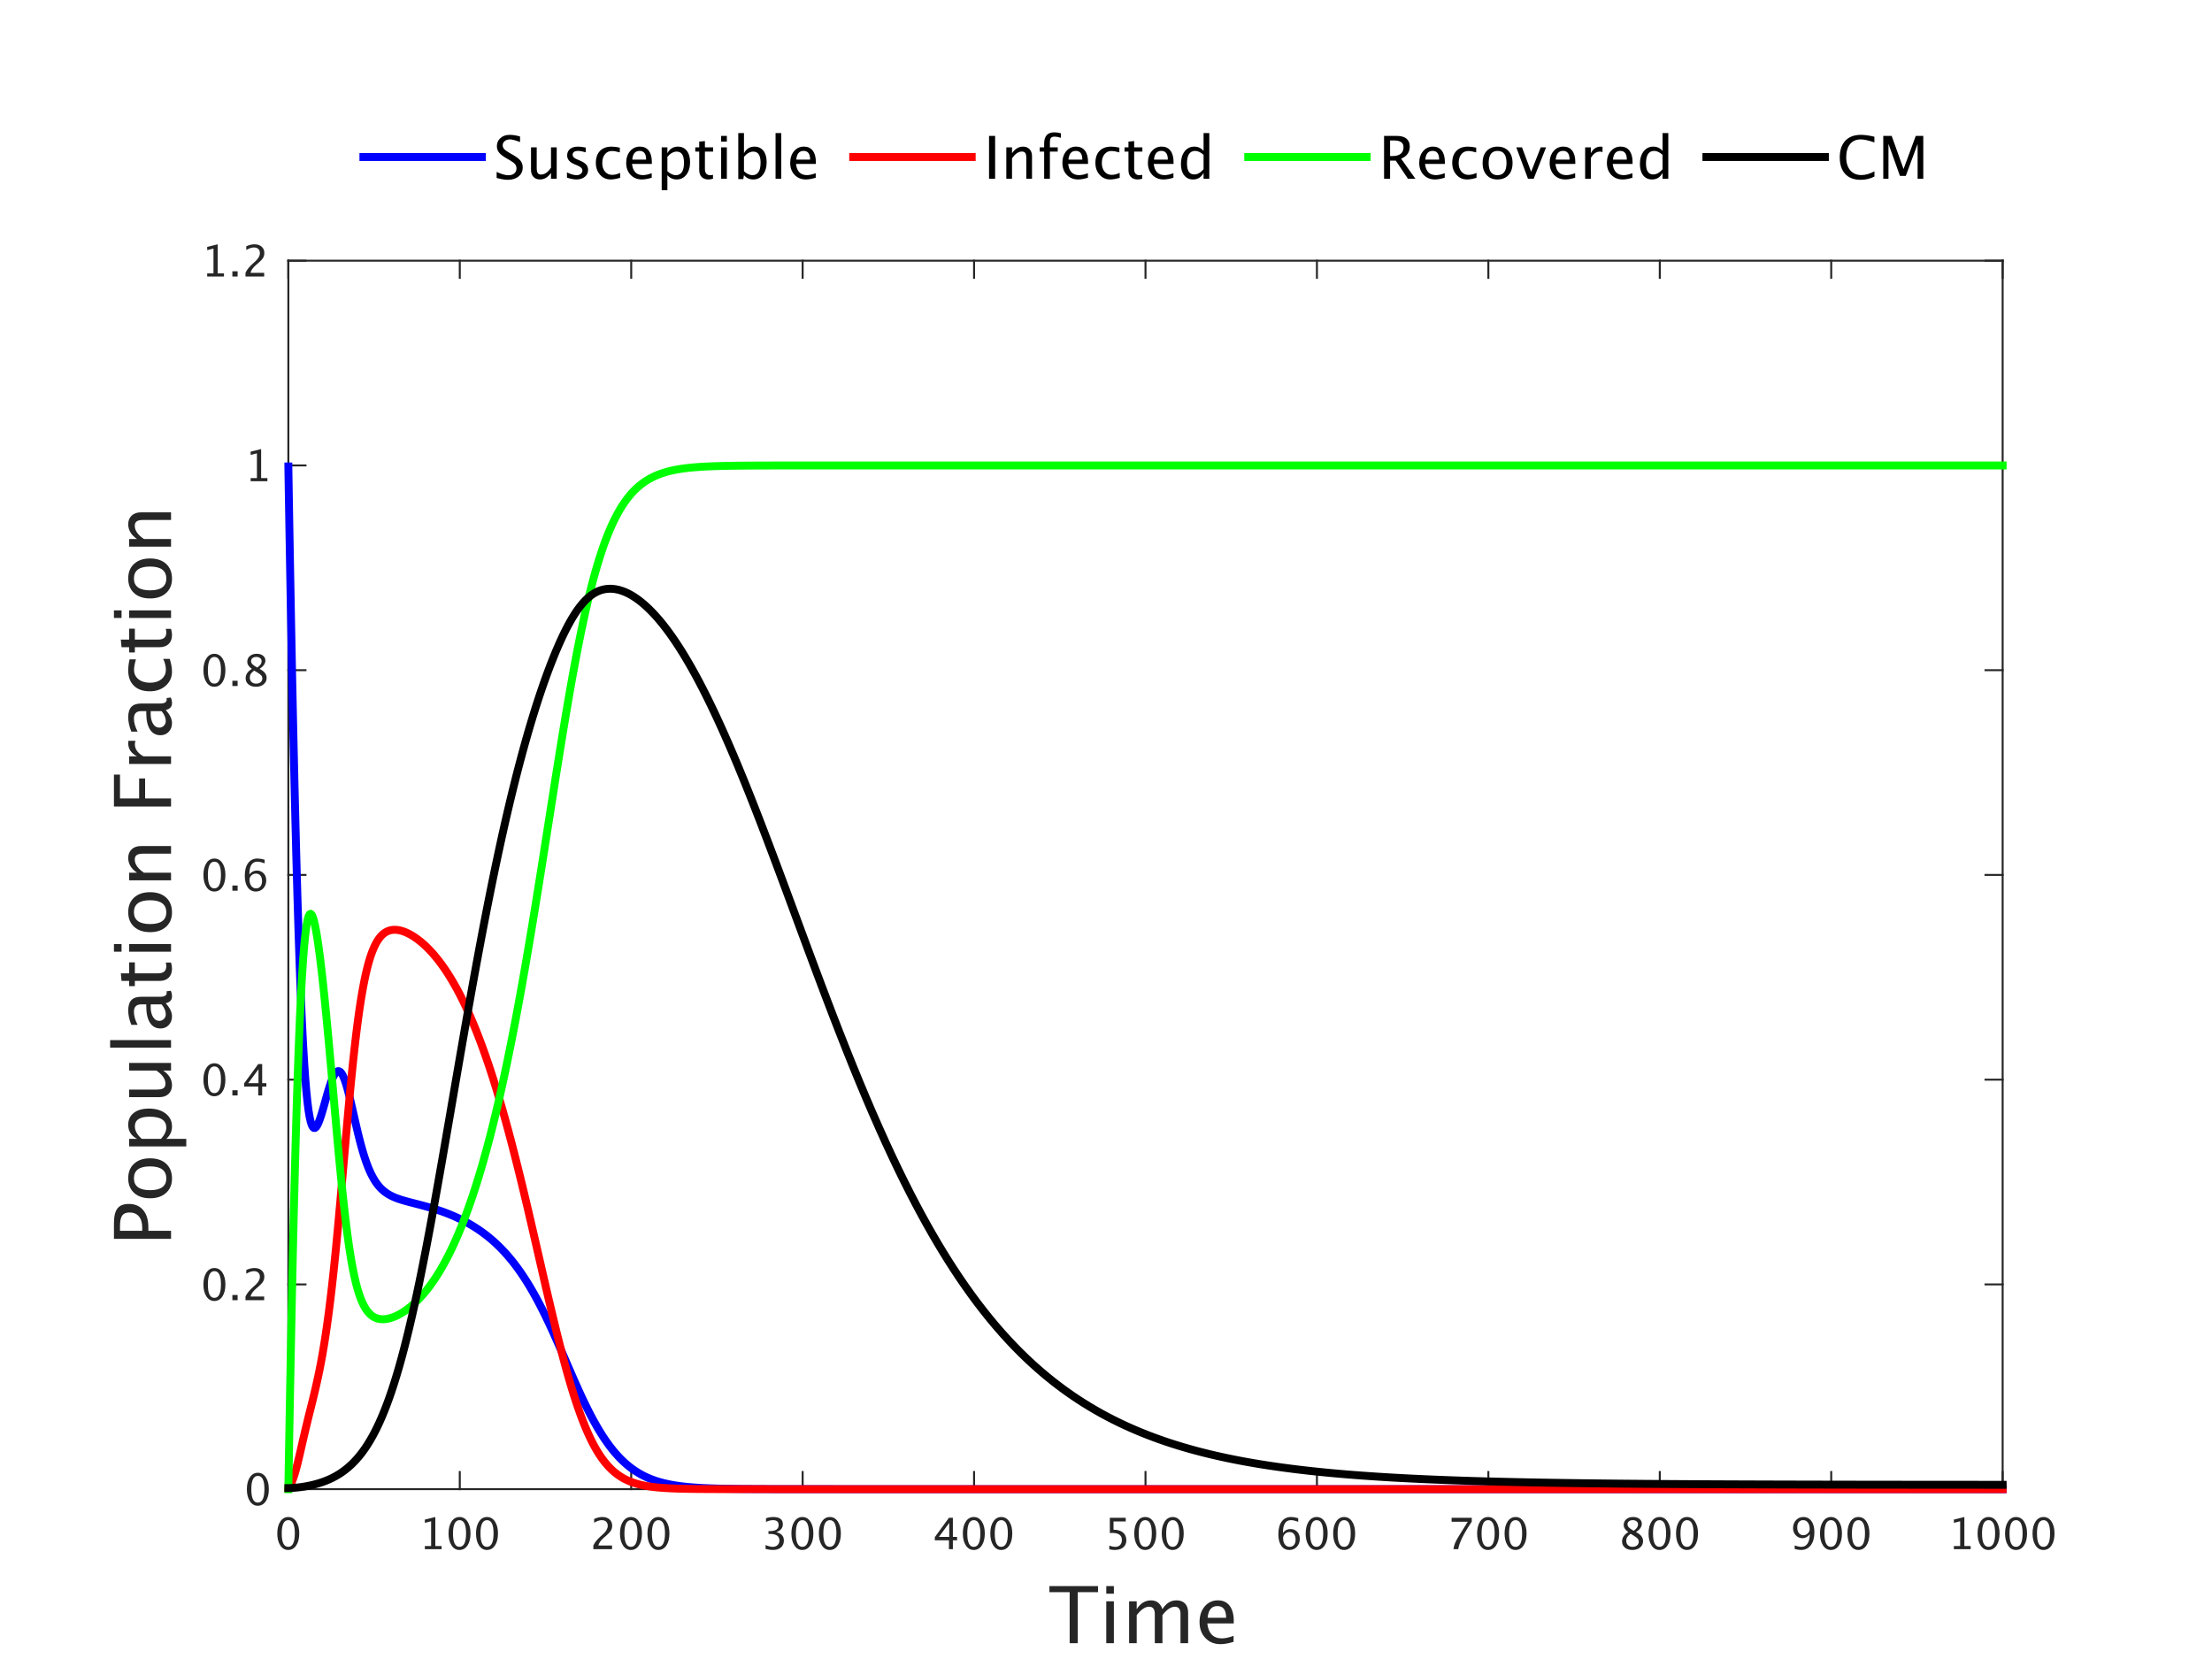 <?xml version="1.0"?>
<!DOCTYPE svg PUBLIC '-//W3C//DTD SVG 1.0//EN'
          'http://www.w3.org/TR/2001/REC-SVG-20010904/DTD/svg10.dtd'>
<svg xmlns:xlink="http://www.w3.org/1999/xlink" style="fill-opacity:1; color-rendering:auto; color-interpolation:auto; text-rendering:auto; stroke:black; stroke-linecap:square; stroke-miterlimit:10; shape-rendering:auto; stroke-opacity:1; fill:black; stroke-dasharray:none; font-weight:normal; stroke-width:1; font-family:'Dialog'; font-style:normal; stroke-linejoin:miter; font-size:12px; stroke-dashoffset:0; image-rendering:auto;" width="560" height="420" xmlns="http://www.w3.org/2000/svg"
><rect width="100%" height="100%" fill="#333333" stroke="none"/><!--Generated by the Batik Graphics2D SVG Generator--><defs id="genericDefs"
  /><g
  ><defs id="defs1"
    ><clipPath clipPathUnits="userSpaceOnUse" id="clipPath1"
      ><path d="M0 0 L560 0 L560 420 L0 420 L0 0 Z"
      /></clipPath
    ></defs
    ><g style="fill:white; stroke:white;"
    ><rect x="0" y="0" width="560" style="clip-path:url(#clipPath1); stroke:none;" height="420"
    /></g
    ><g style="fill:white; text-rendering:optimizeSpeed; color-rendering:optimizeSpeed; image-rendering:optimizeSpeed; shape-rendering:crispEdges; stroke:white; color-interpolation:sRGB;"
    ><rect x="0" width="560" height="420" y="0" style="stroke:none;"
      /><path style="stroke:none;" d="M73 377 L507 377 L507 66 L73 66 Z"
    /></g
    ><g style="fill:rgb(38,38,38); text-rendering:geometricPrecision; image-rendering:optimizeQuality; color-rendering:optimizeQuality; stroke-linejoin:round; stroke:rgb(38,38,38); color-interpolation:linearRGB; stroke-width:0.5;"
    ><line y2="377" style="fill:none;" x1="73" x2="507" y1="377"
      /><line y2="66" style="fill:none;" x1="73" x2="507" y1="66"
      /><line y2="372.66" style="fill:none;" x1="73" x2="73" y1="377"
      /><line y2="372.66" style="fill:none;" x1="116.4" x2="116.4" y1="377"
      /><line y2="372.66" style="fill:none;" x1="159.8" x2="159.8" y1="377"
      /><line y2="372.66" style="fill:none;" x1="203.2" x2="203.2" y1="377"
      /><line y2="372.66" style="fill:none;" x1="246.6" x2="246.6" y1="377"
      /><line y2="372.66" style="fill:none;" x1="290" x2="290" y1="377"
      /><line y2="372.66" style="fill:none;" x1="333.4" x2="333.4" y1="377"
      /><line y2="372.66" style="fill:none;" x1="376.8" x2="376.8" y1="377"
      /><line y2="372.66" style="fill:none;" x1="420.2" x2="420.2" y1="377"
      /><line y2="372.66" style="fill:none;" x1="463.6" x2="463.6" y1="377"
      /><line y2="372.66" style="fill:none;" x1="507" x2="507" y1="377"
      /><line y2="70.34" style="fill:none;" x1="73" x2="73" y1="66"
      /><line y2="70.34" style="fill:none;" x1="116.4" x2="116.4" y1="66"
      /><line y2="70.34" style="fill:none;" x1="159.8" x2="159.8" y1="66"
      /><line y2="70.34" style="fill:none;" x1="203.2" x2="203.2" y1="66"
      /><line y2="70.34" style="fill:none;" x1="246.6" x2="246.6" y1="66"
      /><line y2="70.34" style="fill:none;" x1="290" x2="290" y1="66"
      /><line y2="70.34" style="fill:none;" x1="333.4" x2="333.4" y1="66"
      /><line y2="70.34" style="fill:none;" x1="376.8" x2="376.8" y1="66"
      /><line y2="70.34" style="fill:none;" x1="420.2" x2="420.2" y1="66"
      /><line y2="70.34" style="fill:none;" x1="463.6" x2="463.6" y1="66"
      /><line y2="70.34" style="fill:none;" x1="507" x2="507" y1="66"
    /></g
    ><g transform="translate(73,381.2)" style="font-size:11px; fill:rgb(38,38,38); text-rendering:geometricPrecision; color-rendering:optimizeQuality; image-rendering:optimizeQuality; stroke:rgb(38,38,38); color-interpolation:linearRGB;"
    ><path style="stroke:none;" d="M-0.052 11.199 Q-1.282 11.199 -2.042 10.041 Q-2.802 8.884 -2.802 7.02 Q-2.802 5.14 -2.036 3.996 Q-1.271 2.852 -0.019 2.852 Q1.232 2.852 1.997 3.996 Q2.763 5.14 2.763 7.004 Q2.763 8.916 1.997 10.057 Q1.232 11.199 -0.052 11.199 ZM-0.041 10.404 Q1.64 10.404 1.64 6.988 Q1.64 3.647 -0.019 3.647 Q-1.674 3.647 -1.674 7.02 Q-1.674 10.404 -0.041 10.404 Z"
    /></g
    ><g transform="translate(116.4,381.2)" style="font-size:11px; fill:rgb(38,38,38); text-rendering:geometricPrecision; color-rendering:optimizeQuality; image-rendering:optimizeQuality; stroke:rgb(38,38,38); color-interpolation:linearRGB;"
    ><path style="stroke:none;" d="M-8.846 11 L-8.846 10.205 L-7.256 10.205 L-7.256 3.932 L-8.846 4.329 L-8.846 3.513 L-6.192 2.852 L-6.192 10.205 L-4.603 10.205 L-4.603 11 ZM-0.096 11.199 Q-1.326 11.199 -2.086 10.041 Q-2.846 8.884 -2.846 7.02 Q-2.846 5.14 -2.081 3.996 Q-1.315 2.852 -0.064 2.852 Q1.188 2.852 1.953 3.996 Q2.718 5.14 2.718 7.004 Q2.718 8.916 1.953 10.057 Q1.188 11.199 -0.096 11.199 ZM-0.085 10.404 Q1.596 10.404 1.596 6.988 Q1.596 3.647 -0.064 3.647 Q-1.718 3.647 -1.718 7.02 Q-1.718 10.404 -0.085 10.404 ZM6.859 11.199 Q5.629 11.199 4.869 10.041 Q4.109 8.884 4.109 7.02 Q4.109 5.14 4.875 3.996 Q5.64 2.852 6.892 2.852 Q8.143 2.852 8.908 3.996 Q9.674 5.14 9.674 7.004 Q9.674 8.916 8.908 10.057 Q8.143 11.199 6.859 11.199 ZM6.87 10.404 Q8.551 10.404 8.551 6.988 Q8.551 3.647 6.892 3.647 Q5.237 3.647 5.237 7.02 Q5.237 10.404 6.87 10.404 Z"
    /></g
    ><g transform="translate(159.8,381.2)" style="font-size:11px; fill:rgb(38,38,38); text-rendering:geometricPrecision; color-rendering:optimizeQuality; image-rendering:optimizeQuality; stroke:rgb(38,38,38); color-interpolation:linearRGB;"
    ><path style="stroke:none;" d="M-9.587 11 L-9.587 10.071 Q-9.125 8.991 -7.718 7.718 L-7.111 7.176 Q-5.94 6.118 -5.94 5.076 Q-5.94 4.41 -6.34 4.028 Q-6.74 3.647 -7.439 3.647 Q-8.266 3.647 -9.388 4.286 L-9.388 3.352 Q-8.33 2.852 -7.288 2.852 Q-6.171 2.852 -5.494 3.454 Q-4.817 4.055 -4.817 5.049 Q-4.817 5.763 -5.158 6.316 Q-5.5 6.87 -6.429 7.659 L-6.837 8.008 Q-8.11 9.088 -8.309 10.071 L-4.855 10.071 L-4.855 11 ZM-0.096 11.199 Q-1.326 11.199 -2.086 10.041 Q-2.846 8.884 -2.846 7.02 Q-2.846 5.14 -2.081 3.996 Q-1.315 2.852 -0.064 2.852 Q1.188 2.852 1.953 3.996 Q2.718 5.14 2.718 7.004 Q2.718 8.916 1.953 10.057 Q1.188 11.199 -0.096 11.199 ZM-0.085 10.404 Q1.596 10.404 1.596 6.988 Q1.596 3.647 -0.064 3.647 Q-1.718 3.647 -1.718 7.02 Q-1.718 10.404 -0.085 10.404 ZM6.859 11.199 Q5.629 11.199 4.869 10.041 Q4.109 8.884 4.109 7.02 Q4.109 5.14 4.875 3.996 Q5.64 2.852 6.892 2.852 Q8.143 2.852 8.908 3.996 Q9.674 5.14 9.674 7.004 Q9.674 8.916 8.908 10.057 Q8.143 11.199 6.859 11.199 ZM6.87 10.404 Q8.551 10.404 8.551 6.988 Q8.551 3.647 6.892 3.647 Q5.237 3.647 5.237 7.02 Q5.237 10.404 6.87 10.404 Z"
    /></g
    ><g transform="translate(203.2,381.2)" style="font-size:11px; fill:rgb(38,38,38); text-rendering:geometricPrecision; color-rendering:optimizeQuality; image-rendering:optimizeQuality; stroke:rgb(38,38,38); color-interpolation:linearRGB;"
    ><path style="stroke:none;" d="M-9.383 10.941 L-9.383 9.953 Q-8.244 10.404 -7.589 10.404 Q-6.832 10.404 -6.356 9.961 Q-5.881 9.518 -5.881 8.814 Q-5.881 7.138 -8.228 7.138 L-8.647 7.138 L-8.647 6.424 L-8.276 6.418 Q-6.074 6.418 -6.074 4.866 Q-6.074 3.647 -7.524 3.647 Q-8.319 3.647 -9.275 4.093 L-9.275 3.169 Q-8.335 2.852 -7.449 2.852 Q-5.011 2.852 -5.011 4.694 Q-5.011 6.096 -6.67 6.692 Q-4.748 7.138 -4.748 8.798 Q-4.748 9.92 -5.489 10.56 Q-6.23 11.199 -7.524 11.199 Q-8.26 11.199 -9.383 10.941 ZM-0.096 11.199 Q-1.326 11.199 -2.086 10.041 Q-2.846 8.884 -2.846 7.02 Q-2.846 5.14 -2.081 3.996 Q-1.315 2.852 -0.064 2.852 Q1.188 2.852 1.953 3.996 Q2.718 5.14 2.718 7.004 Q2.718 8.916 1.953 10.057 Q1.188 11.199 -0.096 11.199 ZM-0.085 10.404 Q1.596 10.404 1.596 6.988 Q1.596 3.647 -0.064 3.647 Q-1.718 3.647 -1.718 7.02 Q-1.718 10.404 -0.085 10.404 ZM6.859 11.199 Q5.629 11.199 4.869 10.041 Q4.109 8.884 4.109 7.02 Q4.109 5.14 4.875 3.996 Q5.64 2.852 6.892 2.852 Q8.143 2.852 8.908 3.996 Q9.674 5.14 9.674 7.004 Q9.674 8.916 8.908 10.057 Q8.143 11.199 6.859 11.199 ZM6.87 10.404 Q8.551 10.404 8.551 6.988 Q8.551 3.647 6.892 3.647 Q5.237 3.647 5.237 7.02 Q5.237 10.404 6.87 10.404 Z"
    /></g
    ><g transform="translate(246.6,381.2)" style="font-size:11px; fill:rgb(38,38,38); text-rendering:geometricPrecision; color-rendering:optimizeQuality; image-rendering:optimizeQuality; stroke:rgb(38,38,38); color-interpolation:linearRGB;"
    ><path style="stroke:none;" d="M-6.359 11 L-6.359 8.749 L-9.936 8.749 L-9.936 7.949 L-6.359 3.051 L-5.365 3.051 L-5.365 7.885 L-4.302 7.885 L-4.302 8.749 L-5.365 8.749 L-5.365 11 ZM-8.899 7.885 L-6.289 7.885 L-6.289 4.351 ZM-0.096 11.199 Q-1.326 11.199 -2.086 10.041 Q-2.846 8.884 -2.846 7.02 Q-2.846 5.14 -2.081 3.996 Q-1.315 2.852 -0.064 2.852 Q1.188 2.852 1.953 3.996 Q2.718 5.14 2.718 7.004 Q2.718 8.916 1.953 10.057 Q1.188 11.199 -0.096 11.199 ZM-0.085 10.404 Q1.596 10.404 1.596 6.988 Q1.596 3.647 -0.064 3.647 Q-1.718 3.647 -1.718 7.02 Q-1.718 10.404 -0.085 10.404 ZM6.859 11.199 Q5.629 11.199 4.869 10.041 Q4.109 8.884 4.109 7.02 Q4.109 5.14 4.875 3.996 Q5.64 2.852 6.892 2.852 Q8.143 2.852 8.908 3.996 Q9.674 5.14 9.674 7.004 Q9.674 8.916 8.908 10.057 Q8.143 11.199 6.859 11.199 ZM6.87 10.404 Q8.551 10.404 8.551 6.988 Q8.551 3.647 6.892 3.647 Q5.237 3.647 5.237 7.02 Q5.237 10.404 6.87 10.404 Z"
    /></g
    ><g transform="translate(290,381.2)" style="font-size:11px; fill:rgb(38,38,38); text-rendering:geometricPrecision; color-rendering:optimizeQuality; image-rendering:optimizeQuality; stroke:rgb(38,38,38); color-interpolation:linearRGB;"
    ><path style="stroke:none;" d="M-9.163 11.032 L-9.163 10.087 Q-8.373 10.404 -7.659 10.404 Q-6.875 10.404 -6.426 9.942 Q-5.978 9.48 -5.978 8.669 Q-5.978 6.88 -8.443 6.88 Q-8.722 6.88 -9.028 6.918 L-9.028 3.051 L-5.005 3.051 L-5.005 3.975 L-8.099 3.975 L-8.099 6.069 Q-6.568 6.069 -5.709 6.773 Q-4.85 7.477 -4.85 8.723 Q-4.85 9.883 -5.631 10.541 Q-6.413 11.199 -7.798 11.199 Q-8.4 11.199 -9.163 11.032 ZM-0.096 11.199 Q-1.326 11.199 -2.086 10.041 Q-2.846 8.884 -2.846 7.02 Q-2.846 5.14 -2.081 3.996 Q-1.315 2.852 -0.064 2.852 Q1.188 2.852 1.953 3.996 Q2.718 5.14 2.718 7.004 Q2.718 8.916 1.953 10.057 Q1.188 11.199 -0.096 11.199 ZM-0.085 10.404 Q1.596 10.404 1.596 6.988 Q1.596 3.647 -0.064 3.647 Q-1.718 3.647 -1.718 7.02 Q-1.718 10.404 -0.085 10.404 ZM6.859 11.199 Q5.629 11.199 4.869 10.041 Q4.109 8.884 4.109 7.02 Q4.109 5.14 4.875 3.996 Q5.64 2.852 6.892 2.852 Q8.143 2.852 8.908 3.996 Q9.674 5.14 9.674 7.004 Q9.674 8.916 8.908 10.057 Q8.143 11.199 6.859 11.199 ZM6.87 10.404 Q8.551 10.404 8.551 6.988 Q8.551 3.647 6.892 3.647 Q5.237 3.647 5.237 7.02 Q5.237 10.404 6.87 10.404 Z"
    /></g
    ><g transform="translate(333.4,381.2)" style="font-size:11px; fill:rgb(38,38,38); text-rendering:geometricPrecision; color-rendering:optimizeQuality; image-rendering:optimizeQuality; stroke:rgb(38,38,38); color-interpolation:linearRGB;"
    ><path style="stroke:none;" d="M-8.609 6.88 Q-7.852 5.897 -6.703 5.897 Q-5.661 5.897 -4.997 6.588 Q-4.334 7.278 -4.334 8.357 Q-4.334 9.598 -5.078 10.398 Q-5.822 11.199 -6.966 11.199 Q-8.282 11.199 -9.023 10.141 Q-9.764 9.082 -9.764 7.203 Q-9.764 5.135 -8.913 3.991 Q-8.062 2.847 -6.515 2.847 Q-5.806 2.847 -4.742 3.147 L-4.742 4.071 Q-5.865 3.642 -6.579 3.642 Q-8.609 3.642 -8.609 6.88 ZM-5.397 8.594 Q-5.397 7.691 -5.803 7.176 Q-6.208 6.66 -6.928 6.66 Q-7.6 6.66 -8.083 7.111 Q-8.566 7.562 -8.566 8.196 Q-8.566 9.195 -8.107 9.8 Q-7.648 10.404 -6.891 10.404 Q-6.208 10.404 -5.803 9.912 Q-5.397 9.421 -5.397 8.594 ZM-0.096 11.199 Q-1.326 11.199 -2.086 10.041 Q-2.846 8.884 -2.846 7.02 Q-2.846 5.14 -2.081 3.996 Q-1.315 2.852 -0.064 2.852 Q1.188 2.852 1.953 3.996 Q2.718 5.14 2.718 7.004 Q2.718 8.916 1.953 10.057 Q1.188 11.199 -0.096 11.199 ZM-0.085 10.404 Q1.596 10.404 1.596 6.988 Q1.596 3.647 -0.064 3.647 Q-1.718 3.647 -1.718 7.02 Q-1.718 10.404 -0.085 10.404 ZM6.859 11.199 Q5.629 11.199 4.869 10.041 Q4.109 8.884 4.109 7.02 Q4.109 5.14 4.875 3.996 Q5.64 2.852 6.892 2.852 Q8.143 2.852 8.908 3.996 Q9.674 5.14 9.674 7.004 Q9.674 8.916 8.908 10.057 Q8.143 11.199 6.859 11.199 ZM6.87 10.404 Q8.551 10.404 8.551 6.988 Q8.551 3.647 6.892 3.647 Q5.237 3.647 5.237 7.02 Q5.237 10.404 6.87 10.404 Z"
    /></g
    ><g transform="translate(376.8,381.2)" style="font-size:11px; fill:rgb(38,38,38); text-rendering:geometricPrecision; color-rendering:optimizeQuality; image-rendering:optimizeQuality; stroke:rgb(38,38,38); color-interpolation:linearRGB;"
    ><path style="stroke:none;" d="M-8.846 11 Q-8.69 10.071 -8.403 9.394 Q-8.115 8.717 -7.385 7.536 L-5.215 4.044 L-9.308 4.044 L-9.308 3.051 L-4.205 3.051 L-4.205 4.044 Q-7.261 8.551 -7.627 11 ZM-0.096 11.199 Q-1.326 11.199 -2.086 10.041 Q-2.846 8.884 -2.846 7.02 Q-2.846 5.14 -2.081 3.996 Q-1.315 2.852 -0.064 2.852 Q1.188 2.852 1.953 3.996 Q2.718 5.14 2.718 7.004 Q2.718 8.916 1.953 10.057 Q1.188 11.199 -0.096 11.199 ZM-0.085 10.404 Q1.596 10.404 1.596 6.988 Q1.596 3.647 -0.064 3.647 Q-1.718 3.647 -1.718 7.02 Q-1.718 10.404 -0.085 10.404 ZM6.859 11.199 Q5.629 11.199 4.869 10.041 Q4.109 8.884 4.109 7.02 Q4.109 5.14 4.875 3.996 Q5.64 2.852 6.892 2.852 Q8.143 2.852 8.908 3.996 Q9.674 5.14 9.674 7.004 Q9.674 8.916 8.908 10.057 Q8.143 11.199 6.859 11.199 ZM6.87 10.404 Q8.551 10.404 8.551 6.988 Q8.551 3.647 6.892 3.647 Q5.237 3.647 5.237 7.02 Q5.237 10.404 6.87 10.404 Z"
    /></g
    ><g transform="translate(420.2,381.2)" style="font-size:11px; fill:rgb(38,38,38); text-rendering:geometricPrecision; color-rendering:optimizeQuality; image-rendering:optimizeQuality; stroke:rgb(38,38,38); color-interpolation:linearRGB;"
    ><path style="stroke:none;" d="M-7.97 6.671 Q-9.136 5.86 -9.136 4.877 Q-9.136 3.975 -8.475 3.411 Q-7.814 2.847 -6.751 2.847 Q-5.768 2.847 -5.158 3.325 Q-4.549 3.803 -4.549 4.565 Q-4.549 5.72 -6.031 6.671 Q-4.232 7.552 -4.232 8.943 Q-4.232 9.942 -4.987 10.57 Q-5.741 11.199 -6.934 11.199 Q-8.104 11.199 -8.827 10.605 Q-9.549 10.012 -9.549 9.045 Q-9.549 7.616 -7.97 6.671 ZM-6.622 6.338 Q-5.51 5.607 -5.51 4.71 Q-5.51 4.232 -5.881 3.94 Q-6.252 3.647 -6.858 3.647 Q-7.444 3.647 -7.809 3.934 Q-8.174 4.222 -8.174 4.678 Q-8.174 5.124 -7.844 5.476 Q-7.514 5.828 -6.622 6.338 ZM-7.396 7.101 Q-8.035 7.595 -8.263 7.963 Q-8.491 8.331 -8.491 8.878 Q-8.491 9.56 -8.051 9.982 Q-7.61 10.404 -6.891 10.404 Q-6.198 10.404 -5.76 10.044 Q-5.322 9.684 -5.322 9.109 Q-5.322 8.648 -5.593 8.328 Q-5.865 8.008 -6.644 7.546 ZM-0.096 11.199 Q-1.326 11.199 -2.086 10.041 Q-2.846 8.884 -2.846 7.02 Q-2.846 5.14 -2.081 3.996 Q-1.315 2.852 -0.064 2.852 Q1.188 2.852 1.953 3.996 Q2.718 5.14 2.718 7.004 Q2.718 8.916 1.953 10.057 Q1.188 11.199 -0.096 11.199 ZM-0.085 10.404 Q1.596 10.404 1.596 6.988 Q1.596 3.647 -0.064 3.647 Q-1.718 3.647 -1.718 7.02 Q-1.718 10.404 -0.085 10.404 ZM6.859 11.199 Q5.629 11.199 4.869 10.041 Q4.109 8.884 4.109 7.02 Q4.109 5.14 4.875 3.996 Q5.64 2.852 6.892 2.852 Q8.143 2.852 8.908 3.996 Q9.674 5.14 9.674 7.004 Q9.674 8.916 8.908 10.057 Q8.143 11.199 6.859 11.199 ZM6.87 10.404 Q8.551 10.404 8.551 6.988 Q8.551 3.647 6.892 3.647 Q5.237 3.647 5.237 7.02 Q5.237 10.404 6.87 10.404 Z"
    /></g
    ><g transform="translate(463.6,381.2)" style="font-size:11px; fill:rgb(38,38,38); text-rendering:geometricPrecision; color-rendering:optimizeQuality; image-rendering:optimizeQuality; stroke:rgb(38,38,38); color-interpolation:linearRGB;"
    ><path style="stroke:none;" d="M-9.248 10.952 L-9.248 10.055 Q-8.239 10.404 -7.53 10.404 Q-6.542 10.404 -5.986 9.563 Q-5.43 8.723 -5.43 7.224 Q-6.235 8.218 -7.261 8.218 Q-8.266 8.218 -8.964 7.479 Q-9.662 6.741 -9.662 5.677 Q-9.662 4.458 -8.918 3.655 Q-8.174 2.852 -7.046 2.852 Q-5.752 2.852 -5.005 3.891 Q-4.259 4.931 -4.259 6.735 Q-4.259 8.787 -5.169 9.993 Q-6.08 11.199 -7.632 11.199 Q-8.255 11.199 -9.248 10.952 ZM-8.604 5.468 Q-8.604 6.392 -8.193 6.923 Q-7.782 7.455 -7.068 7.455 Q-6.396 7.455 -5.921 6.998 Q-5.446 6.542 -5.446 5.897 Q-5.446 4.882 -5.905 4.262 Q-6.364 3.642 -7.111 3.642 Q-7.804 3.642 -8.204 4.133 Q-8.604 4.625 -8.604 5.468 ZM-0.096 11.199 Q-1.326 11.199 -2.086 10.041 Q-2.846 8.884 -2.846 7.02 Q-2.846 5.14 -2.081 3.996 Q-1.315 2.852 -0.064 2.852 Q1.188 2.852 1.953 3.996 Q2.718 5.14 2.718 7.004 Q2.718 8.916 1.953 10.057 Q1.188 11.199 -0.096 11.199 ZM-0.085 10.404 Q1.596 10.404 1.596 6.988 Q1.596 3.647 -0.064 3.647 Q-1.718 3.647 -1.718 7.02 Q-1.718 10.404 -0.085 10.404 ZM6.859 11.199 Q5.629 11.199 4.869 10.041 Q4.109 8.884 4.109 7.02 Q4.109 5.14 4.875 3.996 Q5.64 2.852 6.892 2.852 Q8.143 2.852 8.908 3.996 Q9.674 5.14 9.674 7.004 Q9.674 8.916 8.908 10.057 Q8.143 11.199 6.859 11.199 ZM6.87 10.404 Q8.551 10.404 8.551 6.988 Q8.551 3.647 6.892 3.647 Q5.237 3.647 5.237 7.02 Q5.237 10.404 6.87 10.404 Z"
    /></g
    ><g transform="translate(507,381.2)" style="font-size:11px; fill:rgb(38,38,38); text-rendering:geometricPrecision; color-rendering:optimizeQuality; image-rendering:optimizeQuality; stroke:rgb(38,38,38); color-interpolation:linearRGB;"
    ><path style="stroke:none;" d="M-12.346 11 L-12.346 10.205 L-10.756 10.205 L-10.756 3.932 L-12.346 4.329 L-12.346 3.513 L-9.692 2.852 L-9.692 10.205 L-8.102 10.205 L-8.102 11 ZM-3.596 11.199 Q-4.826 11.199 -5.586 10.041 Q-6.346 8.884 -6.346 7.02 Q-6.346 5.14 -5.581 3.996 Q-4.815 2.852 -3.564 2.852 Q-2.312 2.852 -1.547 3.996 Q-0.782 5.14 -0.782 7.004 Q-0.782 8.916 -1.547 10.057 Q-2.312 11.199 -3.596 11.199 ZM-3.585 10.404 Q-1.904 10.404 -1.904 6.988 Q-1.904 3.647 -3.564 3.647 Q-5.218 3.647 -5.218 7.02 Q-5.218 10.404 -3.585 10.404 ZM3.359 11.199 Q2.129 11.199 1.369 10.041 Q0.609 8.884 0.609 7.02 Q0.609 5.14 1.375 3.996 Q2.14 2.852 3.392 2.852 Q4.643 2.852 5.408 3.996 Q6.174 5.14 6.174 7.004 Q6.174 8.916 5.408 10.057 Q4.643 11.199 3.359 11.199 ZM3.37 10.404 Q5.051 10.404 5.051 6.988 Q5.051 3.647 3.392 3.647 Q1.737 3.647 1.737 7.02 Q1.737 10.404 3.37 10.404 ZM10.315 11.199 Q9.085 11.199 8.325 10.041 Q7.565 8.884 7.565 7.02 Q7.565 5.14 8.33 3.996 Q9.096 2.852 10.347 2.852 Q11.599 2.852 12.364 3.996 Q13.129 5.14 13.129 7.004 Q13.129 8.916 12.364 10.057 Q11.599 11.199 10.315 11.199 ZM10.326 10.404 Q12.007 10.404 12.007 6.988 Q12.007 3.647 10.347 3.647 Q8.693 3.647 8.693 7.02 Q8.693 10.404 10.326 10.404 Z"
    /></g
    ><g transform="translate(290,396)" style="font-size:20px; fill:rgb(38,38,38); text-rendering:geometricPrecision; color-rendering:optimizeQuality; image-rendering:optimizeQuality; stroke:rgb(38,38,38); color-interpolation:linearRGB;"
    ><path style="stroke:none;" d="M-19.197 20 L-19.197 7.08 L-24.324 7.08 L-24.324 5.547 L-12.02 5.547 L-12.02 7.08 L-17.146 7.08 L-17.146 20 ZM-9.93 20 L-9.93 9.395 L-8.006 9.395 L-8.006 20 ZM-9.93 7.471 L-9.93 5.547 L-8.006 5.547 L-8.006 7.471 ZM-4.148 20 L-4.148 9.395 L-2.225 9.395 L-2.225 11.387 Q-0.818 9.16 1.389 9.16 Q3.518 9.16 4.289 11.387 Q5.656 9.15 7.844 9.15 Q9.25 9.15 10.021 9.976 Q10.793 10.801 10.793 12.285 L10.793 20 L8.859 20 L8.859 12.588 Q8.859 10.771 7.424 10.771 Q5.93 10.771 4.289 12.891 L4.289 20 L2.356 20 L2.356 12.588 Q2.356 10.762 0.891 10.762 Q-0.565 10.762 -2.225 12.891 L-2.225 20 ZM22.297 19.658 Q20.363 20.244 18.986 20.244 Q16.643 20.244 15.163 18.686 Q13.684 17.129 13.684 14.648 Q13.684 12.236 14.987 10.693 Q16.291 9.15 18.322 9.15 Q20.246 9.15 21.296 10.518 Q22.346 11.885 22.346 14.404 L22.336 15 L15.646 15 Q16.066 18.779 19.348 18.779 Q20.549 18.779 22.297 18.135 ZM15.734 13.555 L20.412 13.555 Q20.412 10.596 18.205 10.596 Q15.988 10.596 15.734 13.555 Z"
    /></g
    ><g style="fill:rgb(38,38,38); text-rendering:geometricPrecision; image-rendering:optimizeQuality; color-rendering:optimizeQuality; stroke-linejoin:round; stroke:rgb(38,38,38); color-interpolation:linearRGB; stroke-width:0.5;"
    ><line y2="66" style="fill:none;" x1="73" x2="73" y1="377"
      /><line y2="66" style="fill:none;" x1="507" x2="507" y1="377"
      /><line y2="377" style="fill:none;" x1="73" x2="77.34" y1="377"
      /><line y2="325.167" style="fill:none;" x1="73" x2="77.34" y1="325.167"
      /><line y2="273.333" style="fill:none;" x1="73" x2="77.34" y1="273.333"
      /><line y2="221.5" style="fill:none;" x1="73" x2="77.34" y1="221.5"
      /><line y2="169.667" style="fill:none;" x1="73" x2="77.34" y1="169.667"
      /><line y2="117.833" style="fill:none;" x1="73" x2="77.34" y1="117.833"
      /><line y2="66" style="fill:none;" x1="73" x2="77.34" y1="66"
      /><line y2="377" style="fill:none;" x1="507" x2="502.66" y1="377"
      /><line y2="325.167" style="fill:none;" x1="507" x2="502.66" y1="325.167"
      /><line y2="273.333" style="fill:none;" x1="507" x2="502.66" y1="273.333"
      /><line y2="221.5" style="fill:none;" x1="507" x2="502.66" y1="221.5"
      /><line y2="169.667" style="fill:none;" x1="507" x2="502.66" y1="169.667"
      /><line y2="117.833" style="fill:none;" x1="507" x2="502.66" y1="117.833"
      /><line y2="66" style="fill:none;" x1="507" x2="502.66" y1="66"
    /></g
    ><g transform="translate(68.8,377)" style="font-size:11px; fill:rgb(38,38,38); text-rendering:geometricPrecision; color-rendering:optimizeQuality; image-rendering:optimizeQuality; stroke:rgb(38,38,38); color-interpolation:linearRGB;"
    ><path style="stroke:none;" d="M-3.552 4.199 Q-4.782 4.199 -5.542 3.041 Q-6.302 1.884 -6.302 0.02 Q-6.302 -1.86 -5.536 -3.004 Q-4.771 -4.148 -3.519 -4.148 Q-2.268 -4.148 -1.503 -3.004 Q-0.737 -1.86 -0.737 0.004 Q-0.737 1.916 -1.503 3.057 Q-2.268 4.199 -3.552 4.199 ZM-3.541 3.404 Q-1.86 3.404 -1.86 -0.012 Q-1.86 -3.353 -3.519 -3.353 Q-5.174 -3.353 -5.174 0.02 Q-5.174 3.404 -3.541 3.404 Z"
    /></g
    ><g transform="translate(68.8,325.167)" style="font-size:11px; fill:rgb(38,38,38); text-rendering:geometricPrecision; color-rendering:optimizeQuality; image-rendering:optimizeQuality; stroke:rgb(38,38,38); color-interpolation:linearRGB;"
    ><path style="stroke:none;" d="M-14.552 4.199 Q-15.782 4.199 -16.542 3.041 Q-17.302 1.884 -17.302 0.02 Q-17.302 -1.86 -16.536 -3.004 Q-15.771 -4.148 -14.52 -4.148 Q-13.268 -4.148 -12.503 -3.004 Q-11.737 -1.86 -11.737 0.004 Q-11.737 1.916 -12.503 3.057 Q-13.268 4.199 -14.552 4.199 ZM-14.541 3.404 Q-12.86 3.404 -12.86 -0.012 Q-12.86 -3.353 -14.52 -3.353 Q-16.174 -3.353 -16.174 0.02 Q-16.174 3.404 -14.541 3.404 ZM-9.97 4 L-9.97 2.673 L-8.644 2.673 L-8.644 4 ZM-6.651 4 L-6.651 3.071 Q-6.189 1.991 -4.782 0.718 L-4.175 0.176 Q-3.004 -0.882 -3.004 -1.924 Q-3.004 -2.59 -3.404 -2.972 Q-3.804 -3.353 -4.502 -3.353 Q-5.33 -3.353 -6.452 -2.714 L-6.452 -3.648 Q-5.394 -4.148 -4.352 -4.148 Q-3.235 -4.148 -2.558 -3.546 Q-1.881 -2.945 -1.881 -1.951 Q-1.881 -1.237 -2.222 -0.684 Q-2.563 -0.13 -3.493 0.659 L-3.901 1.008 Q-5.174 2.088 -5.373 3.071 L-1.919 3.071 L-1.919 4 Z"
    /></g
    ><g transform="translate(68.8,273.333)" style="font-size:11px; fill:rgb(38,38,38); text-rendering:geometricPrecision; color-rendering:optimizeQuality; image-rendering:optimizeQuality; stroke:rgb(38,38,38); color-interpolation:linearRGB;"
    ><path style="stroke:none;" d="M-14.552 4.199 Q-15.782 4.199 -16.542 3.041 Q-17.302 1.884 -17.302 0.02 Q-17.302 -1.86 -16.536 -3.004 Q-15.771 -4.148 -14.52 -4.148 Q-13.268 -4.148 -12.503 -3.004 Q-11.737 -1.86 -11.737 0.004 Q-11.737 1.916 -12.503 3.057 Q-13.268 4.199 -14.552 4.199 ZM-14.541 3.404 Q-12.86 3.404 -12.86 -0.012 Q-12.86 -3.353 -14.52 -3.353 Q-16.174 -3.353 -16.174 0.02 Q-16.174 3.404 -14.541 3.404 ZM-9.97 4 L-9.97 2.673 L-8.644 2.673 L-8.644 4 ZM-3.423 4 L-3.423 1.75 L-7 1.75 L-7 0.949 L-3.423 -3.949 L-2.429 -3.949 L-2.429 0.885 L-1.366 0.885 L-1.366 1.75 L-2.429 1.75 L-2.429 4 ZM-5.963 0.885 L-3.353 0.885 L-3.353 -2.649 Z"
    /></g
    ><g transform="translate(68.8,221.5)" style="font-size:11px; fill:rgb(38,38,38); text-rendering:geometricPrecision; color-rendering:optimizeQuality; image-rendering:optimizeQuality; stroke:rgb(38,38,38); color-interpolation:linearRGB;"
    ><path style="stroke:none;" d="M-14.552 4.199 Q-15.782 4.199 -16.542 3.041 Q-17.302 1.884 -17.302 0.02 Q-17.302 -1.86 -16.536 -3.004 Q-15.771 -4.148 -14.52 -4.148 Q-13.268 -4.148 -12.503 -3.004 Q-11.737 -1.86 -11.737 0.004 Q-11.737 1.916 -12.503 3.057 Q-13.268 4.199 -14.552 4.199 ZM-14.541 3.404 Q-12.86 3.404 -12.86 -0.012 Q-12.86 -3.353 -14.52 -3.353 Q-16.174 -3.353 -16.174 0.02 Q-16.174 3.404 -14.541 3.404 ZM-9.97 4 L-9.97 2.673 L-8.644 2.673 L-8.644 4 ZM-5.673 -0.12 Q-4.916 -1.103 -3.767 -1.103 Q-2.725 -1.103 -2.061 -0.412 Q-1.398 0.278 -1.398 1.357 Q-1.398 2.598 -2.142 3.398 Q-2.886 4.199 -4.03 4.199 Q-5.346 4.199 -6.087 3.141 Q-6.828 2.083 -6.828 0.203 Q-6.828 -1.865 -5.977 -3.009 Q-5.125 -4.153 -3.579 -4.153 Q-2.87 -4.153 -1.806 -3.853 L-1.806 -2.929 Q-2.929 -3.358 -3.643 -3.358 Q-5.673 -3.358 -5.673 -0.12 ZM-2.461 1.594 Q-2.461 0.691 -2.867 0.176 Q-3.272 -0.34 -3.992 -0.34 Q-4.664 -0.34 -5.147 0.111 Q-5.63 0.562 -5.63 1.196 Q-5.63 2.195 -5.171 2.8 Q-4.712 3.404 -3.955 3.404 Q-3.272 3.404 -2.867 2.912 Q-2.461 2.421 -2.461 1.594 Z"
    /></g
    ><g transform="translate(68.8,169.667)" style="font-size:11px; fill:rgb(38,38,38); text-rendering:geometricPrecision; color-rendering:optimizeQuality; image-rendering:optimizeQuality; stroke:rgb(38,38,38); color-interpolation:linearRGB;"
    ><path style="stroke:none;" d="M-14.552 4.199 Q-15.782 4.199 -16.542 3.041 Q-17.302 1.884 -17.302 0.02 Q-17.302 -1.86 -16.536 -3.004 Q-15.771 -4.148 -14.52 -4.148 Q-13.268 -4.148 -12.503 -3.004 Q-11.737 -1.86 -11.737 0.004 Q-11.737 1.916 -12.503 3.057 Q-13.268 4.199 -14.552 4.199 ZM-14.541 3.404 Q-12.86 3.404 -12.86 -0.012 Q-12.86 -3.353 -14.52 -3.353 Q-16.174 -3.353 -16.174 0.02 Q-16.174 3.404 -14.541 3.404 ZM-9.97 4 L-9.97 2.673 L-8.644 2.673 L-8.644 4 ZM-5.034 -0.329 Q-6.2 -1.14 -6.2 -2.123 Q-6.2 -3.025 -5.539 -3.589 Q-4.878 -4.153 -3.815 -4.153 Q-2.832 -4.153 -2.222 -3.675 Q-1.613 -3.197 -1.613 -2.435 Q-1.613 -1.28 -3.095 -0.329 Q-1.296 0.552 -1.296 1.943 Q-1.296 2.942 -2.05 3.57 Q-2.805 4.199 -3.998 4.199 Q-5.168 4.199 -5.891 3.605 Q-6.613 3.012 -6.613 2.045 Q-6.613 0.616 -5.034 -0.329 ZM-3.686 -0.662 Q-2.574 -1.393 -2.574 -2.29 Q-2.574 -2.768 -2.945 -3.06 Q-3.315 -3.353 -3.922 -3.353 Q-4.508 -3.353 -4.873 -3.066 Q-5.238 -2.778 -5.238 -2.322 Q-5.238 -1.876 -4.908 -1.524 Q-4.578 -1.172 -3.686 -0.662 ZM-4.46 0.101 Q-5.099 0.595 -5.327 0.963 Q-5.555 1.331 -5.555 1.878 Q-5.555 2.561 -5.115 2.982 Q-4.674 3.404 -3.955 3.404 Q-3.262 3.404 -2.824 3.044 Q-2.386 2.684 -2.386 2.109 Q-2.386 1.647 -2.658 1.328 Q-2.929 1.008 -3.708 0.546 Z"
    /></g
    ><g transform="translate(68.8,117.833)" style="font-size:11px; fill:rgb(38,38,38); text-rendering:geometricPrecision; color-rendering:optimizeQuality; image-rendering:optimizeQuality; stroke:rgb(38,38,38); color-interpolation:linearRGB;"
    ><path style="stroke:none;" d="M-5.346 4 L-5.346 3.205 L-3.756 3.205 L-3.756 -3.068 L-5.346 -2.671 L-5.346 -3.487 L-2.692 -4.148 L-2.692 3.205 L-1.103 3.205 L-1.103 4 Z"
    /></g
    ><g transform="translate(68.8,66)" style="font-size:11px; fill:rgb(38,38,38); text-rendering:geometricPrecision; color-rendering:optimizeQuality; image-rendering:optimizeQuality; stroke:rgb(38,38,38); color-interpolation:linearRGB;"
    ><path style="stroke:none;" d="M-16.346 4 L-16.346 3.205 L-14.756 3.205 L-14.756 -3.068 L-16.346 -2.671 L-16.346 -3.487 L-13.692 -4.148 L-13.692 3.205 L-12.102 3.205 L-12.102 4 ZM-9.97 4 L-9.97 2.673 L-8.644 2.673 L-8.644 4 ZM-6.651 4 L-6.651 3.071 Q-6.189 1.991 -4.782 0.718 L-4.175 0.176 Q-3.004 -0.882 -3.004 -1.924 Q-3.004 -2.59 -3.404 -2.972 Q-3.804 -3.353 -4.502 -3.353 Q-5.33 -3.353 -6.452 -2.714 L-6.452 -3.648 Q-5.394 -4.148 -4.352 -4.148 Q-3.235 -4.148 -2.558 -3.546 Q-1.881 -2.945 -1.881 -1.951 Q-1.881 -1.237 -2.222 -0.684 Q-2.563 -0.13 -3.493 0.659 L-3.901 1.008 Q-5.174 2.088 -5.373 3.071 L-1.919 3.071 L-1.919 4 Z"
    /></g
    ><g transform="translate(48.3,221.5) rotate(-90)" style="font-size:20px; fill:rgb(38,38,38); text-rendering:geometricPrecision; color-rendering:optimizeQuality; image-rendering:optimizeQuality; stroke:rgb(38,38,38); color-interpolation:linearRGB;"
    ><path style="stroke:none;" d="M-92.135 -5 L-92.135 -19.453 L-88.199 -19.453 Q-85.582 -19.453 -84.439 -18.569 Q-83.297 -17.686 -83.297 -15.664 Q-83.297 -13.359 -84.859 -12.051 Q-86.422 -10.742 -89.195 -10.742 L-90.103 -10.742 L-90.103 -5 ZM-90.103 -12.295 L-89.273 -12.295 Q-87.447 -12.295 -86.451 -13.135 Q-85.455 -13.975 -85.455 -15.508 Q-85.455 -16.807 -86.236 -17.363 Q-87.018 -17.92 -88.844 -17.92 L-90.103 -17.92 ZM-76.871 -4.756 Q-79.147 -4.756 -80.504 -6.265 Q-81.861 -7.773 -81.861 -10.303 Q-81.861 -12.861 -80.499 -14.351 Q-79.137 -15.84 -76.803 -15.84 Q-74.469 -15.84 -73.106 -14.351 Q-71.744 -12.861 -71.744 -10.322 Q-71.744 -7.725 -73.111 -6.24 Q-74.478 -4.756 -76.871 -4.756 ZM-76.842 -6.201 Q-73.785 -6.201 -73.785 -10.322 Q-73.785 -14.395 -76.803 -14.395 Q-79.811 -14.395 -79.811 -10.303 Q-79.811 -6.201 -76.842 -6.201 ZM-68.736 -1.143 L-68.736 -15.605 L-66.812 -15.605 L-66.812 -13.613 Q-65.631 -15.84 -63.268 -15.84 Q-61.353 -15.84 -60.255 -14.443 Q-59.156 -13.047 -59.156 -10.625 Q-59.156 -7.988 -60.401 -6.372 Q-61.647 -4.756 -63.678 -4.756 Q-65.562 -4.756 -66.812 -6.201 L-66.812 -1.143 ZM-66.812 -7.529 Q-65.328 -6.201 -63.98 -6.201 Q-61.207 -6.201 -61.207 -10.43 Q-61.207 -14.16 -63.668 -14.16 Q-65.279 -14.16 -66.812 -12.412 ZM-49.518 -5 L-49.518 -6.992 Q-51.051 -4.756 -53.238 -4.756 Q-54.625 -4.756 -55.445 -5.63 Q-56.266 -6.504 -56.266 -7.988 L-56.266 -15.605 L-54.342 -15.605 L-54.342 -8.613 Q-54.342 -7.422 -53.995 -6.919 Q-53.648 -6.416 -52.838 -6.416 Q-51.08 -6.416 -49.518 -8.73 L-49.518 -15.605 L-47.594 -15.605 L-47.594 -5 ZM-43.736 -5 L-43.736 -20.42 L-41.812 -20.42 L-41.812 -5 ZM-32.486 -6.348 Q-34.215 -4.756 -35.816 -4.756 Q-37.135 -4.756 -38.004 -5.581 Q-38.873 -6.406 -38.873 -7.666 Q-38.873 -9.404 -37.413 -10.337 Q-35.953 -11.27 -33.228 -11.27 L-32.77 -11.27 L-32.77 -12.549 Q-32.77 -14.395 -34.664 -14.395 Q-36.188 -14.395 -37.955 -13.457 L-37.955 -15.049 Q-36.012 -15.84 -34.312 -15.84 Q-32.535 -15.84 -31.69 -15.039 Q-30.846 -14.238 -30.846 -12.549 L-30.846 -7.744 Q-30.846 -6.094 -29.83 -6.094 Q-29.703 -6.094 -29.459 -6.133 L-29.322 -5.068 Q-29.977 -4.756 -30.768 -4.756 Q-32.115 -4.756 -32.486 -6.348 ZM-32.77 -7.393 L-32.77 -10.137 L-33.414 -10.156 Q-34.996 -10.156 -35.973 -9.556 Q-36.949 -8.955 -36.949 -7.979 Q-36.949 -7.285 -36.461 -6.807 Q-35.973 -6.328 -35.27 -6.328 Q-34.068 -6.328 -32.77 -7.393 ZM-23.727 -4.756 Q-25.191 -4.756 -26.012 -5.596 Q-26.832 -6.436 -26.832 -7.93 L-26.832 -14.16 L-28.16 -14.16 L-28.16 -15.605 L-26.832 -15.605 L-26.832 -17.529 L-24.908 -17.715 L-24.908 -15.605 L-22.135 -15.605 L-22.135 -14.16 L-24.908 -14.16 L-24.908 -8.281 Q-24.908 -6.201 -23.111 -6.201 Q-22.73 -6.201 -22.184 -6.328 L-22.184 -5 Q-23.072 -4.756 -23.727 -4.756 ZM-19.43 -5 L-19.43 -15.605 L-17.506 -15.605 L-17.506 -5 ZM-19.43 -17.529 L-19.43 -19.453 L-17.506 -19.453 L-17.506 -17.529 ZM-9.498 -4.756 Q-11.773 -4.756 -13.131 -6.265 Q-14.488 -7.773 -14.488 -10.303 Q-14.488 -12.861 -13.126 -14.351 Q-11.764 -15.84 -9.43 -15.84 Q-7.096 -15.84 -5.733 -14.351 Q-4.371 -12.861 -4.371 -10.322 Q-4.371 -7.725 -5.738 -6.24 Q-7.106 -4.756 -9.498 -4.756 ZM-9.469 -6.201 Q-6.412 -6.201 -6.412 -10.322 Q-6.412 -14.395 -9.43 -14.395 Q-12.438 -14.395 -12.438 -10.303 Q-12.438 -6.201 -9.469 -6.201 ZM-1.363 -5 L-1.363 -15.605 L0.56 -15.605 L0.56 -13.613 Q2.084 -15.84 4.291 -15.84 Q5.668 -15.84 6.488 -14.966 Q7.309 -14.092 7.309 -12.617 L7.309 -5 L5.385 -5 L5.385 -11.992 Q5.385 -13.174 5.038 -13.677 Q4.691 -14.18 3.891 -14.18 Q2.123 -14.18 0.56 -11.865 L0.56 -5 ZM17.318 -5 L17.318 -19.453 L25.395 -19.453 L25.395 -17.92 L19.369 -17.92 L19.369 -13.076 L24.428 -13.076 L24.428 -11.562 L19.369 -11.562 L19.369 -5 ZM28.1 -5 L28.1 -15.605 L30.023 -15.605 L30.023 -13.613 Q31.166 -15.84 33.344 -15.84 Q33.637 -15.84 33.959 -15.791 L33.959 -13.994 Q33.461 -14.16 33.08 -14.16 Q31.254 -14.16 30.023 -11.992 L30.023 -5 ZM41.752 -6.348 Q40.023 -4.756 38.422 -4.756 Q37.103 -4.756 36.234 -5.581 Q35.365 -6.406 35.365 -7.666 Q35.365 -9.404 36.825 -10.337 Q38.285 -11.27 41.01 -11.27 L41.469 -11.27 L41.469 -12.549 Q41.469 -14.395 39.574 -14.395 Q38.051 -14.395 36.283 -13.457 L36.283 -15.049 Q38.227 -15.84 39.926 -15.84 Q41.703 -15.84 42.548 -15.039 Q43.393 -14.238 43.393 -12.549 L43.393 -7.744 Q43.393 -6.094 44.408 -6.094 Q44.535 -6.094 44.779 -6.133 L44.916 -5.068 Q44.262 -4.756 43.471 -4.756 Q42.123 -4.756 41.752 -6.348 ZM41.469 -7.393 L41.469 -10.137 L40.824 -10.156 Q39.242 -10.156 38.266 -9.556 Q37.289 -8.955 37.289 -7.979 Q37.289 -7.285 37.777 -6.807 Q38.266 -6.328 38.969 -6.328 Q40.17 -6.328 41.469 -7.393 ZM51.469 -4.756 Q49.32 -4.756 47.904 -6.348 Q46.488 -7.939 46.488 -10.361 Q46.488 -12.949 47.89 -14.395 Q49.291 -15.84 51.801 -15.84 Q53.041 -15.84 54.574 -15.498 L54.574 -13.887 Q52.943 -14.365 51.918 -14.365 Q50.443 -14.365 49.55 -13.257 Q48.656 -12.148 48.656 -10.303 Q48.656 -8.516 49.574 -7.412 Q50.492 -6.309 51.977 -6.309 Q53.295 -6.309 54.691 -6.982 L54.691 -5.322 Q52.826 -4.756 51.469 -4.756 ZM60.756 -4.756 Q59.291 -4.756 58.471 -5.596 Q57.65 -6.436 57.65 -7.93 L57.65 -14.16 L56.322 -14.16 L56.322 -15.605 L57.65 -15.605 L57.65 -17.529 L59.574 -17.715 L59.574 -15.605 L62.348 -15.605 L62.348 -14.16 L59.574 -14.16 L59.574 -8.281 Q59.574 -6.201 61.371 -6.201 Q61.752 -6.201 62.299 -6.328 L62.299 -5 Q61.41 -4.756 60.756 -4.756 ZM65.053 -5 L65.053 -15.605 L66.977 -15.605 L66.977 -5 ZM65.053 -17.529 L65.053 -19.453 L66.977 -19.453 L66.977 -17.529 ZM74.984 -4.756 Q72.709 -4.756 71.352 -6.265 Q69.994 -7.773 69.994 -10.303 Q69.994 -12.861 71.356 -14.351 Q72.719 -15.84 75.053 -15.84 Q77.387 -15.84 78.749 -14.351 Q80.111 -12.861 80.111 -10.322 Q80.111 -7.725 78.744 -6.24 Q77.377 -4.756 74.984 -4.756 ZM75.014 -6.201 Q78.07 -6.201 78.07 -10.322 Q78.07 -14.395 75.053 -14.395 Q72.045 -14.395 72.045 -10.303 Q72.045 -6.201 75.014 -6.201 ZM83.119 -5 L83.119 -15.605 L85.043 -15.605 L85.043 -13.613 Q86.566 -15.84 88.773 -15.84 Q90.15 -15.84 90.971 -14.966 Q91.791 -14.092 91.791 -12.617 L91.791 -5 L89.867 -5 L89.867 -11.992 Q89.867 -13.174 89.52 -13.677 Q89.174 -14.18 88.373 -14.18 Q86.606 -14.18 85.043 -11.865 L85.043 -5 Z"
    /></g
    ><g style="stroke-linecap:butt; fill:blue; text-rendering:geometricPrecision; image-rendering:optimizeQuality; color-rendering:optimizeQuality; stroke-linejoin:round; stroke:blue; color-interpolation:linearRGB; stroke-width:2;"
    ><path d="M73 118.093 L73 118.106 L73 118.119 L73.001 118.132 L73.001 118.146 L73.002 118.212 L73.003 118.279 L73.004 118.345 L73.005 118.412 L73.011 118.743 L73.016 119.075 L73.022 119.406 L73.027 119.737 L73.054 121.385 L73.082 123.023 L73.109 124.652 L73.136 126.271 L73.247 132.788 L73.359 139.151 L73.47 145.364 L73.581 151.428 L73.731 159.375 L73.881 167.06 L74.031 174.486 L74.181 181.655 L74.387 191.07 L74.593 200.005 L74.799 208.461 L75.004 216.434 L75.291 226.732 L75.578 236.085 L75.864 244.493 L76.151 251.968 L76.433 258.454 L76.716 264.088 L76.999 268.913 L77.282 272.982 L77.555 276.253 L77.829 278.93 L78.102 281.067 L78.375 282.723 L78.646 283.944 L78.918 284.794 L79.189 285.318 L79.46 285.56 L79.74 285.558 L80.019 285.334 L80.299 284.923 L80.579 284.358 L80.873 283.628 L81.167 282.787 L81.461 281.859 L81.755 280.871 L82.101 279.657 L82.448 278.422 L82.794 277.2 L83.141 276.02 L83.438 275.063 L83.735 274.176 L84.032 273.379 L84.329 272.683 L84.597 272.152 L84.865 271.727 L85.133 271.418 L85.401 271.229 L85.645 271.164 L85.889 271.206 L86.133 271.359 L86.377 271.62 L86.603 271.952 L86.829 272.373 L87.055 272.882 L87.281 273.469 L87.494 274.088 L87.707 274.768 L87.92 275.504 L88.133 276.288 L88.338 277.083 L88.544 277.911 L88.749 278.768 L88.954 279.645 L89.157 280.522 L89.359 281.409 L89.562 282.302 L89.764 283.194 L89.967 284.082 L90.17 284.96 L90.373 285.827 L90.576 286.678 L90.782 287.523 L90.989 288.346 L91.195 289.146 L91.401 289.92 L91.613 290.686 L91.824 291.423 L92.036 292.131 L92.248 292.809 L92.466 293.476 L92.685 294.112 L92.904 294.716 L93.123 295.289 L93.349 295.849 L93.576 296.379 L93.802 296.878 L94.029 297.347 L94.263 297.803 L94.498 298.231 L94.732 298.631 L94.967 299.006 L95.208 299.367 L95.45 299.703 L95.692 300.017 L95.933 300.31 L96.181 300.591 L96.429 300.851 L96.677 301.094 L96.925 301.321 L97.179 301.537 L97.433 301.739 L97.688 301.927 L97.942 302.102 L98.205 302.271 L98.467 302.429 L98.73 302.577 L98.993 302.716 L99.257 302.846 L99.521 302.969 L99.784 303.085 L100.048 303.195 L100.276 303.285 L100.504 303.371 L100.731 303.454 L100.959 303.534 L101.169 303.605 L101.379 303.674 L101.59 303.741 L101.8 303.806 L102.015 303.871 L102.23 303.934 L102.445 303.996 L102.659 304.057 L102.881 304.118 L103.102 304.178 L103.323 304.238 L103.544 304.297 L103.757 304.353 L103.969 304.408 L104.182 304.463 L104.395 304.519 L104.597 304.571 L104.8 304.623 L105.002 304.675 L105.205 304.727 L105.404 304.778 L105.604 304.829 L105.804 304.881 L106.004 304.933 L106.204 304.985 L106.404 305.038 L106.604 305.091 L106.804 305.144 L107.001 305.197 L107.199 305.25 L107.397 305.304 L107.595 305.358 L107.79 305.412 L107.984 305.467 L108.179 305.522 L108.373 305.577 L108.565 305.633 L108.757 305.689 L108.949 305.745 L109.141 305.803 L109.331 305.86 L109.521 305.918 L109.711 305.976 L109.901 306.035 L110.089 306.095 L110.278 306.155 L110.466 306.216 L110.654 306.277 L110.84 306.339 L111.027 306.401 L111.213 306.464 L111.399 306.528 L111.584 306.592 L111.769 306.657 L111.953 306.722 L112.138 306.789 L112.321 306.855 L112.504 306.923 L112.688 306.991 L112.871 307.06 L113.053 307.13 L113.235 307.2 L113.417 307.271 L113.599 307.343 L113.779 307.416 L113.96 307.489 L114.141 307.564 L114.321 307.639 L114.501 307.714 L114.681 307.791 L114.86 307.869 L115.04 307.947 L115.219 308.026 L115.397 308.106 L115.576 308.188 L115.755 308.27 L115.933 308.352 L116.111 308.436 L116.289 308.521 L116.467 308.607 L116.644 308.693 L116.821 308.781 L116.999 308.87 L117.176 308.96 L117.353 309.05 L117.53 309.142 L117.707 309.235 L117.883 309.329 L118.06 309.424 L118.236 309.521 L118.412 309.618 L118.589 309.717 L118.765 309.817 L118.941 309.918 L119.117 310.02 L119.293 310.124 L119.475 310.232 L119.657 310.341 L119.839 310.452 L120.02 310.565 L120.207 310.682 L120.394 310.801 L120.58 310.921 L120.767 311.043 L120.96 311.171 L121.154 311.301 L121.347 311.433 L121.541 311.566 L121.742 311.707 L121.943 311.849 L122.144 311.994 L122.345 312.141 L122.552 312.295 L122.76 312.451 L122.968 312.61 L123.175 312.771 L123.389 312.94 L123.603 313.111 L123.817 313.285 L124.032 313.462 L124.254 313.648 L124.475 313.837 L124.697 314.029 L124.919 314.225 L125.151 314.432 L125.383 314.644 L125.615 314.858 L125.848 315.077 L126.088 315.307 L126.328 315.54 L126.567 315.778 L126.807 316.02 L127.056 316.275 L127.304 316.534 L127.552 316.799 L127.8 317.067 L128.061 317.355 L128.322 317.648 L128.583 317.946 L128.843 318.25 L129.117 318.576 L129.391 318.907 L129.665 319.246 L129.939 319.591 L130.223 319.955 L130.507 320.326 L130.79 320.705 L131.074 321.091 L131.371 321.503 L131.668 321.924 L131.966 322.353 L132.263 322.791 L132.575 323.259 L132.887 323.737 L133.198 324.224 L133.51 324.722 L133.838 325.255 L134.166 325.799 L134.494 326.355 L134.822 326.921 L135.176 327.543 L135.53 328.179 L135.884 328.827 L136.238 329.487 L136.609 330.192 L136.981 330.911 L137.352 331.644 L137.723 332.388 L138.117 333.192 L138.511 334.009 L138.905 334.839 L139.299 335.682 L139.722 336.599 L140.145 337.527 L140.567 338.468 L140.99 339.418 L141.448 340.456 L141.906 341.502 L142.364 342.556 L142.822 343.613 L143.322 344.771 L143.822 345.928 L144.323 347.083 L144.823 348.232 L145.366 349.469 L145.909 350.692 L146.452 351.899 L146.995 353.085 L147.581 354.337 L148.167 355.559 L148.753 356.747 L149.339 357.9 L149.79 358.762 L150.242 359.601 L150.694 360.415 L151.146 361.205 L151.597 361.97 L152.049 362.71 L152.501 363.425 L152.953 364.114 L153.363 364.718 L153.773 365.301 L154.183 365.864 L154.593 366.406 L154.952 366.864 L155.31 367.306 L155.668 367.734 L156.027 368.146 L156.356 368.512 L156.684 368.866 L157.013 369.208 L157.342 369.538 L157.71 369.895 L158.078 370.237 L158.446 370.566 L158.814 370.881 L159.239 371.23 L159.665 371.562 L160.091 371.878 L160.516 372.179 L161.022 372.515 L161.528 372.832 L162.033 373.129 L162.539 373.407 L163.143 373.716 L163.748 374.002 L164.352 374.265 L164.957 374.508 L165.547 374.725 L166.137 374.925 L166.727 375.11 L167.317 375.279 L167.916 375.436 L168.515 375.579 L169.114 375.711 L169.713 375.831 L170.348 375.947 L170.983 376.052 L171.618 376.147 L172.253 376.233 L172.938 376.316 L173.623 376.391 L174.308 376.458 L174.993 376.518 L175.689 376.572 L176.386 376.621 L177.082 376.664 L177.778 376.702 L178.531 376.739 L179.285 376.771 L180.038 376.8 L180.792 376.825 L181.599 376.848 L182.406 376.869 L183.214 376.886 L184.021 376.902 L184.9 376.916 L185.779 376.929 L186.659 376.939 L187.538 376.948 L188.506 376.957 L189.474 376.964 L190.442 376.97 L191.41 376.975 L192.488 376.979 L193.566 376.983 L194.644 376.986 L195.722 376.989 L196.937 376.991 L198.153 376.993 L199.368 376.994 L200.583 376.995 L201.965 376.997 L203.348 376.997 L204.731 376.998 L206.114 376.998 L207.685 376.999 L209.256 376.999 L210.826 376.999 L212.397 377 L214.106 377 L215.816 377 L217.525 377 L219.234 377 L220.912 377 L222.59 377 L224.267 377 L225.945 377 L227.437 377 L228.928 377 L230.42 377 L231.912 377 L233.259 377 L234.607 377 L235.955 377 L237.302 377 L238.677 377 L240.052 377 L241.427 377 L242.802 377 L244.326 377 L245.851 377 L247.375 377 L248.899 377 L250.505 377 L252.111 377 L253.718 377 L255.324 377 L256.812 377 L258.3 377 L259.789 377 L261.277 377 L262.584 377 L263.891 377 L265.197 377 L266.504 377 L267.766 377 L269.028 377 L270.289 377 L271.551 377 L272.943 377 L274.335 377 L275.727 377 L277.119 377 L278.674 377 L280.228 377 L281.783 377 L283.338 377 L284.875 377 L286.412 377 L287.949 377 L289.486 377 L290.833 377 L292.18 377 L293.528 377 L294.875 377 L296.095 377 L297.314 377 L298.533 377 L299.753 377 L301.038 377 L302.323 377 L303.608 377 L304.893 377 L306.37 377 L307.848 377 L309.326 377 L310.803 377 L312.379 377 L313.955 377 L315.531 377 L317.106 377 L318.541 377 L319.975 377 L321.409 377 L322.843 377 L324.08 377 L325.316 377 L326.553 377 L327.79 377 L328.998 377 L330.206 377 L331.414 377 L332.622 377 L333.998 377 L335.373 377 L336.748 377 L338.124 377 L339.69 377 L341.256 377 L342.822 377 L344.388 377 L345.919 377 L347.451 377 L348.982 377 L350.514 377 L351.822 377 L353.13 377 L354.439 377 L355.747 377 L356.923 377 L358.099 377 L359.276 377 L360.452 377 L361.72 377 L362.989 377 L364.258 377 L365.526 377 L367.022 377 L368.518 377 L370.014 377 L371.51 377 L373.108 377 L374.706 377 L376.304 377 L377.902 377 L379.323 377 L380.743 377 L382.164 377 L383.584 377 L384.785 377 L385.986 377 L387.187 377 L388.387 377 L389.571 377 L390.755 377 L391.939 377 L393.123 377 L394.508 377 L395.892 377 L397.276 377 L398.661 377 L400.259 377 L401.856 377 L403.454 377 L405.052 377 L406.593 377 L408.135 377 L409.676 377 L411.217 377 L412.5 377 L413.784 377 L415.067 377 L416.351 377 L417.497 377 L418.644 377 L419.791 377 L420.937 377 L422.201 377 L423.465 377 L424.729 377 L425.993 377 L427.514 377 L429.035 377 L430.557 377 L432.078 377 L433.702 377 L435.327 377 L436.951 377 L438.575 377 L439.987 377 L441.399 377 L442.811 377 L444.223 377 L445.395 377 L446.568 377 L447.741 377 L448.913 377 L450.081 377 L451.248 377 L452.415 377 L453.582 377 L454.978 377 L456.374 377 L457.77 377 L459.166 377 L460.793 377 L462.422 377 L464.05 377 L465.678 377 L467.228 377 L468.779 377 L470.33 377 L471.881 377 L473.144 377 L474.407 377 L475.671 377 L476.934 377 L478.058 377 L479.182 377 L480.305 377 L481.429 377 L482.691 377 L483.952 377 L485.214 377 L486.475 377 L488.019 377 L489.562 377 L491.105 377 L492.648 377 L494.294 377 L495.94 377 L497.586 377 L499.232 377 L500.637 377 L502.043 377 L503.448 377 L504.853 377 L505.39 377 L505.926 377 L506.463 377 L507 377" style="fill:none; fill-rule:evenodd;"
      /><path d="M73 376.741 L73 376.741 L73 376.74 L73.001 376.74 L73.001 376.74 L73.002 376.738 L73.003 376.737 L73.004 376.736 L73.005 376.734 L73.011 376.727 L73.016 376.72 L73.022 376.713 L73.027 376.706 L73.054 376.67 L73.082 376.634 L73.109 376.597 L73.136 376.558 L73.247 376.395 L73.359 376.218 L73.47 376.026 L73.581 375.819 L73.731 375.516 L73.881 375.183 L74.031 374.82 L74.181 374.426 L74.387 373.838 L74.593 373.195 L74.799 372.499 L75.004 371.756 L75.291 370.652 L75.578 369.483 L75.864 368.269 L76.151 367.027 L76.433 365.791 L76.716 364.557 L76.999 363.335 L77.282 362.131 L77.555 360.986 L77.829 359.858 L78.102 358.745 L78.375 357.643 L78.646 356.554 L78.918 355.464 L79.189 354.365 L79.46 353.25 L79.74 352.076 L80.019 350.869 L80.299 349.621 L80.579 348.325 L80.873 346.902 L81.167 345.409 L81.461 343.837 L81.755 342.179 L82.101 340.102 L82.448 337.882 L82.794 335.511 L83.141 332.979 L83.438 330.678 L83.735 328.253 L84.032 325.702 L84.329 323.025 L84.597 320.504 L84.865 317.887 L85.133 315.177 L85.401 312.384 L85.645 309.773 L85.889 307.107 L86.133 304.392 L86.377 301.639 L86.603 299.068 L86.829 296.48 L87.055 293.885 L87.281 291.292 L87.494 288.86 L87.707 286.446 L87.92 284.056 L88.133 281.698 L88.338 279.458 L88.544 277.26 L88.749 275.109 L88.954 273.009 L89.157 270.995 L89.359 269.038 L89.562 267.142 L89.764 265.31 L89.967 263.539 L90.17 261.835 L90.373 260.199 L90.576 258.631 L90.782 257.109 L90.989 255.657 L91.195 254.275 L91.401 252.961 L91.613 251.684 L91.824 250.476 L92.036 249.335 L92.248 248.26 L92.466 247.216 L92.685 246.238 L92.904 245.321 L93.123 244.465 L93.349 243.638 L93.576 242.869 L93.802 242.155 L94.029 241.493 L94.263 240.861 L94.498 240.278 L94.732 239.742 L94.967 239.25 L95.208 238.787 L95.45 238.364 L95.692 237.979 L95.933 237.631 L96.181 237.308 L96.429 237.017 L96.677 236.757 L96.925 236.526 L97.179 236.316 L97.433 236.132 L97.688 235.972 L97.942 235.835 L98.205 235.715 L98.467 235.616 L98.73 235.537 L98.993 235.475 L99.257 235.43 L99.521 235.402 L99.784 235.388 L100.048 235.388 L100.276 235.399 L100.504 235.419 L100.731 235.448 L100.959 235.485 L101.169 235.527 L101.379 235.576 L101.59 235.631 L101.8 235.692 L102.015 235.761 L102.23 235.836 L102.445 235.917 L102.659 236.003 L102.881 236.098 L103.102 236.199 L103.323 236.305 L103.544 236.416 L103.757 236.529 L103.969 236.647 L104.182 236.769 L104.395 236.896 L104.597 237.021 L104.8 237.151 L105.002 237.284 L105.205 237.422 L105.404 237.562 L105.604 237.706 L105.804 237.854 L106.004 238.006 L106.204 238.163 L106.404 238.323 L106.604 238.487 L106.804 238.655 L107.001 238.825 L107.199 238.999 L107.397 239.177 L107.595 239.359 L107.79 239.541 L107.984 239.728 L108.179 239.918 L108.373 240.112 L108.565 240.307 L108.757 240.506 L108.949 240.709 L109.141 240.916 L109.331 241.124 L109.521 241.336 L109.711 241.552 L109.901 241.771 L110.089 241.992 L110.278 242.217 L110.466 242.446 L110.654 242.678 L110.84 242.912 L111.027 243.15 L111.213 243.392 L111.399 243.637 L111.584 243.885 L111.769 244.135 L111.953 244.39 L112.138 244.649 L112.321 244.909 L112.504 245.173 L112.688 245.441 L112.871 245.714 L113.053 245.987 L113.235 246.265 L113.417 246.547 L113.599 246.833 L113.779 247.12 L113.96 247.412 L114.141 247.707 L114.321 248.007 L114.501 248.309 L114.681 248.614 L114.86 248.924 L115.04 249.238 L115.219 249.554 L115.397 249.875 L115.576 250.199 L115.755 250.527 L115.933 250.858 L116.111 251.194 L116.289 251.533 L116.467 251.876 L116.644 252.222 L116.821 252.573 L116.999 252.927 L117.176 253.286 L117.353 253.648 L117.53 254.014 L117.707 254.385 L117.883 254.759 L118.06 255.137 L118.236 255.519 L118.412 255.906 L118.589 256.297 L118.765 256.692 L118.941 257.09 L119.117 257.494 L119.293 257.901 L119.475 258.327 L119.657 258.756 L119.839 259.191 L120.02 259.63 L120.207 260.086 L120.394 260.547 L120.58 261.013 L120.767 261.484 L120.96 261.978 L121.154 262.478 L121.347 262.983 L121.541 263.494 L121.742 264.03 L121.943 264.572 L122.144 265.12 L122.345 265.674 L122.552 266.252 L122.76 266.837 L122.968 267.429 L123.175 268.026 L123.389 268.65 L123.603 269.281 L123.817 269.918 L124.032 270.562 L124.254 271.237 L124.475 271.92 L124.697 272.609 L124.919 273.307 L125.151 274.044 L125.383 274.79 L125.615 275.544 L125.848 276.305 L126.088 277.101 L126.328 277.906 L126.567 278.719 L126.807 279.54 L127.056 280.399 L127.304 281.267 L127.552 282.144 L127.8 283.03 L128.061 283.969 L128.322 284.918 L128.583 285.877 L128.843 286.845 L129.117 287.872 L129.391 288.91 L129.665 289.957 L129.939 291.014 L130.223 292.118 L130.507 293.233 L130.79 294.357 L131.074 295.49 L131.371 296.687 L131.668 297.894 L131.966 299.11 L132.263 300.335 L132.575 301.63 L132.887 302.933 L133.198 304.245 L133.51 305.565 L133.838 306.96 L134.166 308.363 L134.494 309.772 L134.822 311.187 L135.176 312.718 L135.53 314.254 L135.884 315.793 L136.238 317.334 L136.609 318.952 L136.981 320.569 L137.352 322.184 L137.723 323.796 L138.117 325.5 L138.511 327.197 L138.905 328.884 L139.299 330.56 L139.722 332.343 L140.145 334.107 L140.567 335.851 L140.99 337.571 L141.448 339.405 L141.906 341.206 L142.364 342.97 L142.822 344.695 L143.322 346.532 L143.822 348.316 L144.323 350.045 L144.823 351.714 L145.366 353.458 L145.909 355.128 L146.452 356.723 L146.995 358.24 L147.581 359.789 L148.167 361.248 L148.753 362.616 L149.339 363.895 L149.79 364.822 L150.242 365.697 L150.694 366.522 L151.146 367.299 L151.597 368.029 L152.049 368.714 L152.501 369.355 L152.953 369.954 L153.363 370.463 L153.773 370.941 L154.183 371.388 L154.593 371.806 L154.952 372.149 L155.31 372.472 L155.668 372.776 L156.027 373.062 L156.356 373.308 L156.684 373.541 L157.013 373.76 L157.342 373.967 L157.71 374.184 L158.078 374.387 L158.446 374.576 L158.814 374.752 L159.239 374.942 L159.665 375.116 L160.091 375.277 L160.516 375.424 L161.022 375.584 L161.528 375.729 L162.033 375.859 L162.539 375.977 L163.143 376.102 L163.748 376.213 L164.352 376.31 L164.957 376.396 L165.547 376.47 L166.137 376.535 L166.727 376.592 L167.317 376.642 L167.916 376.687 L168.515 376.726 L169.114 376.761 L169.713 376.791 L170.348 376.819 L170.983 376.843 L171.618 376.864 L172.253 376.882 L172.938 376.899 L173.623 376.914 L174.308 376.926 L174.993 376.937 L175.689 376.946 L176.386 376.954 L177.082 376.961 L177.778 376.967 L178.531 376.972 L179.285 376.976 L180.038 376.98 L180.792 376.983 L181.599 376.986 L182.406 376.988 L183.214 376.99 L184.021 376.992 L184.9 376.993 L185.779 376.995 L186.659 376.996 L187.538 376.997 L188.506 376.997 L189.474 376.998 L190.442 376.998 L191.41 376.998 L192.488 376.999 L193.566 376.999 L194.644 376.999 L195.722 377 L196.937 377 L198.153 377 L199.368 377 L200.583 377 L201.965 377 L203.348 377 L204.731 377 L206.114 377 L207.685 377 L209.256 377 L210.826 377 L212.397 377 L214.106 377 L215.816 377 L217.525 377 L219.234 377 L220.912 377 L222.59 377 L224.267 377 L225.945 377 L227.437 377 L228.928 377 L230.42 377 L231.912 377 L233.259 377 L234.607 377 L235.955 377 L237.302 377 L238.677 377 L240.052 377 L241.427 377 L242.802 377 L244.326 377 L245.851 377 L247.375 377 L248.899 377 L250.505 377 L252.111 377 L253.718 377 L255.324 377 L256.812 377 L258.3 377 L259.789 377 L261.277 377 L262.584 377 L263.891 377 L265.197 377 L266.504 377 L267.766 377 L269.028 377 L270.289 377 L271.551 377 L272.943 377 L274.335 377 L275.727 377 L277.119 377 L278.674 377 L280.228 377 L281.783 377 L283.338 377 L284.875 377 L286.412 377 L287.949 377 L289.486 377 L290.833 377 L292.18 377 L293.528 377 L294.875 377 L296.095 377 L297.314 377 L298.533 377 L299.753 377 L301.038 377 L302.323 377 L303.608 377 L304.893 377 L306.37 377 L307.848 377 L309.326 377 L310.803 377 L312.379 377 L313.955 377 L315.531 377 L317.106 377 L318.541 377 L319.975 377 L321.409 377 L322.843 377 L324.08 377 L325.316 377 L326.553 377 L327.79 377 L328.998 377 L330.206 377 L331.414 377 L332.622 377 L333.998 377 L335.373 377 L336.748 377 L338.124 377 L339.69 377 L341.256 377 L342.822 377 L344.388 377 L345.919 377 L347.451 377 L348.982 377 L350.514 377 L351.822 377 L353.13 377 L354.439 377 L355.747 377 L356.923 377 L358.099 377 L359.276 377 L360.452 377 L361.72 377 L362.989 377 L364.258 377 L365.526 377 L367.022 377 L368.518 377 L370.014 377 L371.51 377 L373.108 377 L374.706 377 L376.304 377 L377.902 377 L379.323 377 L380.743 377 L382.164 377 L383.584 377 L384.785 377 L385.986 377 L387.187 377 L388.387 377 L389.571 377 L390.755 377 L391.939 377 L393.123 377 L394.508 377 L395.892 377 L397.276 377 L398.661 377 L400.259 377 L401.856 377 L403.454 377 L405.052 377 L406.593 377 L408.135 377 L409.676 377 L411.217 377 L412.5 377 L413.784 377 L415.067 377 L416.351 377 L417.497 377 L418.644 377 L419.791 377 L420.937 377 L422.201 377 L423.465 377 L424.729 377 L425.993 377 L427.514 377 L429.035 377 L430.557 377 L432.078 377 L433.702 377 L435.327 377 L436.951 377 L438.575 377 L439.987 377 L441.399 377 L442.811 377 L444.223 377 L445.395 377 L446.568 377 L447.741 377 L448.913 377 L450.081 377 L451.248 377 L452.415 377 L453.582 377 L454.978 377 L456.374 377 L457.77 377 L459.166 377 L460.793 377 L462.422 377 L464.05 377 L465.678 377 L467.228 377 L468.779 377 L470.33 377 L471.881 377 L473.144 377 L474.407 377 L475.671 377 L476.934 377 L478.058 377 L479.182 377 L480.305 377 L481.429 377 L482.691 377 L483.952 377 L485.214 377 L486.475 377 L488.019 377 L489.562 377 L491.105 377 L492.648 377 L494.294 377 L495.94 377 L497.586 377 L499.232 377 L500.637 377 L502.043 377 L503.448 377 L504.853 377 L505.39 377 L505.926 377 L506.463 377 L507 377" style="fill:none; fill-rule:evenodd; stroke:red;"
      /><path d="M73 377 L73 376.987 L73 376.974 L73.001 376.961 L73.001 376.948 L73.002 376.883 L73.003 376.818 L73.004 376.753 L73.005 376.688 L73.011 376.363 L73.016 376.038 L73.022 375.714 L73.027 375.391 L73.054 373.779 L73.082 372.177 L73.109 370.585 L73.136 369.003 L73.247 362.651 L73.359 356.464 L73.47 350.443 L73.581 344.586 L73.731 336.943 L73.881 329.591 L74.031 322.528 L74.181 315.751 L74.387 306.925 L74.593 298.633 L74.799 290.873 L75.004 283.644 L75.291 274.449 L75.578 266.266 L75.864 259.072 L76.151 252.839 L76.433 247.589 L76.716 243.188 L76.999 239.585 L77.282 236.721 L77.555 234.594 L77.829 233.045 L78.102 232.021 L78.375 231.468 L78.646 231.335 L78.918 231.575 L79.189 232.15 L79.46 233.023 L79.74 234.2 L80.019 235.63 L80.299 237.289 L80.579 239.151 L80.873 241.303 L81.167 243.637 L81.461 246.137 L81.755 248.784 L82.101 252.075 L82.448 255.529 L82.794 259.122 L83.141 262.834 L83.438 266.092 L83.735 269.404 L84.032 272.753 L84.329 276.125 L84.597 279.177 L84.865 282.22 L85.133 285.238 L85.401 288.22 L85.645 290.896 L85.889 293.521 L86.133 296.082 L86.377 298.574 L86.603 300.813 L86.829 302.98 L87.055 305.067 L87.281 307.072 L87.494 308.885 L87.707 310.619 L87.92 312.273 L88.133 313.847 L88.338 315.292 L88.544 316.662 L88.749 317.957 L88.954 319.18 L89.157 320.316 L89.359 321.385 L89.562 322.389 L89.764 323.329 L89.967 324.213 L90.17 325.038 L90.373 325.808 L90.576 326.524 L90.782 327.202 L90.989 327.831 L91.195 328.413 L91.401 328.952 L91.613 329.463 L91.824 329.934 L92.036 330.367 L92.248 330.764 L92.466 331.14 L92.685 331.484 L92.904 331.796 L93.123 332.08 L93.349 332.346 L93.576 332.586 L93.802 332.801 L94.029 332.993 L94.263 333.169 L94.498 333.325 L94.732 333.46 L94.967 333.577 L95.208 333.68 L95.45 333.766 L95.692 333.837 L95.933 333.892 L96.181 333.935 L96.429 333.965 L96.677 333.982 L96.925 333.987 L97.179 333.98 L97.433 333.962 L97.688 333.934 L97.942 333.896 L98.205 333.847 L98.467 333.788 L98.73 333.72 L98.993 333.643 L99.257 333.557 L99.521 333.463 L99.784 333.361 L100.048 333.251 L100.276 333.15 L100.504 333.043 L100.731 332.931 L100.959 332.814 L101.169 332.701 L101.379 332.583 L101.59 332.461 L101.8 332.335 L102.015 332.201 L102.23 332.063 L102.445 331.921 L102.659 331.774 L102.881 331.617 L103.102 331.457 L103.323 331.291 L103.544 331.12 L103.757 330.952 L103.969 330.779 L104.182 330.601 L104.395 330.419 L104.597 330.241 L104.8 330.06 L105.002 329.874 L105.205 329.685 L105.404 329.493 L105.604 329.298 L105.804 329.098 L106.004 328.894 L106.204 328.685 L106.404 328.473 L106.604 328.256 L106.804 328.035 L107.001 327.812 L107.199 327.584 L107.397 327.352 L107.595 327.116 L107.79 326.88 L107.984 326.639 L108.179 326.394 L108.373 326.144 L108.565 325.894 L108.757 325.639 L108.949 325.379 L109.141 325.115 L109.331 324.85 L109.521 324.58 L109.711 324.306 L109.901 324.027 L110.089 323.746 L110.278 323.462 L110.466 323.172 L110.654 322.878 L110.84 322.582 L111.027 322.282 L111.213 321.978 L111.399 321.668 L111.584 321.357 L111.769 321.041 L111.953 320.721 L112.138 320.396 L112.321 320.069 L112.504 319.737 L112.688 319.401 L112.871 319.06 L113.053 318.716 L113.235 318.368 L113.417 318.015 L113.599 317.657 L113.779 317.297 L113.96 316.932 L114.141 316.562 L114.321 316.188 L114.501 315.81 L114.681 315.428 L114.86 315.04 L115.04 314.648 L115.219 314.253 L115.397 313.852 L115.576 313.447 L115.755 313.036 L115.933 312.623 L116.111 312.204 L116.289 311.78 L116.467 311.351 L116.644 310.918 L116.821 310.479 L116.999 310.036 L117.176 309.587 L117.353 309.135 L117.53 308.677 L117.707 308.214 L117.883 307.745 L118.06 307.272 L118.236 306.793 L118.412 306.309 L118.589 305.82 L118.765 305.325 L118.941 304.825 L119.117 304.32 L119.293 303.808 L119.475 303.275 L119.657 302.736 L119.839 302.19 L120.02 301.638 L120.207 301.065 L120.394 300.485 L120.58 299.899 L120.767 299.306 L120.96 298.684 L121.154 298.055 L121.347 297.418 L121.541 296.774 L121.742 296.097 L121.943 295.412 L122.144 294.719 L122.345 294.018 L122.552 293.286 L122.76 292.545 L122.968 291.795 L123.175 291.036 L123.389 290.243 L123.603 289.442 L123.817 288.63 L124.032 287.809 L124.254 286.948 L124.475 286.077 L124.697 285.195 L124.919 284.302 L125.151 283.357 L125.383 282.4 L125.615 281.431 L125.848 280.451 L126.088 279.425 L126.328 278.387 L126.567 277.336 L126.807 276.273 L127.056 275.159 L127.304 274.032 L127.552 272.891 L127.8 271.736 L128.061 270.509 L128.322 269.267 L128.583 268.01 L128.843 266.738 L129.117 265.385 L129.391 264.016 L129.665 262.631 L129.939 261.229 L130.223 259.76 L130.507 258.275 L130.79 256.772 L131.074 255.252 L131.371 253.643 L131.668 252.016 L131.966 250.37 L132.263 248.708 L132.575 246.945 L132.887 245.163 L133.198 243.364 L133.51 241.547 L133.838 239.618 L134.166 237.671 L134.494 235.707 L134.822 233.726 L135.176 231.571 L135.53 229.4 L135.884 227.213 L136.238 225.012 L136.609 222.689 L136.981 220.353 L137.352 218.006 L137.723 215.649 L138.117 213.141 L138.511 210.627 L138.905 208.109 L139.299 205.592 L139.722 202.892 L140.145 200.199 L140.567 197.515 L140.99 194.844 L141.448 191.972 L141.906 189.125 L142.364 186.308 L142.822 183.525 L143.322 180.53 L143.822 177.589 L144.323 174.706 L144.823 171.887 L145.366 168.906 L145.909 166.012 L146.452 163.212 L146.995 160.509 L147.581 157.707 L148.167 155.026 L148.753 152.47 L149.339 150.038 L149.79 148.25 L150.242 146.536 L150.694 144.896 L151.146 143.329 L151.597 141.834 L152.049 140.409 L152.501 139.053 L152.953 137.765 L153.363 136.652 L153.773 135.591 L154.183 134.582 L154.593 133.621 L154.952 132.82 L155.31 132.055 L155.668 131.324 L156.027 130.625 L156.356 130.013 L156.684 129.427 L157.013 128.865 L157.342 128.328 L157.71 127.755 L158.078 127.21 L158.446 126.692 L158.814 126.2 L159.239 125.661 L159.665 125.155 L160.091 124.678 L160.516 124.23 L161.022 123.734 L161.528 123.273 L162.033 122.845 L162.539 122.449 L163.143 122.014 L163.748 121.618 L164.352 121.258 L164.957 120.93 L165.547 120.638 L166.137 120.373 L166.727 120.132 L167.317 119.913 L167.916 119.711 L168.515 119.528 L169.114 119.362 L169.713 119.212 L170.348 119.068 L170.983 118.939 L171.618 118.823 L172.253 118.718 L172.938 118.618 L173.623 118.528 L174.308 118.449 L174.993 118.378 L175.689 118.315 L176.386 118.258 L177.082 118.209 L177.778 118.164 L178.531 118.122 L179.285 118.085 L180.038 118.053 L180.792 118.025 L181.599 117.999 L182.406 117.976 L183.214 117.957 L184.021 117.939 L184.9 117.924 L185.779 117.91 L186.659 117.898 L187.538 117.889 L188.506 117.879 L189.474 117.872 L190.442 117.865 L191.41 117.86 L192.488 117.855 L193.566 117.851 L194.644 117.848 L195.722 117.845 L196.937 117.843 L198.153 117.841 L199.368 117.839 L200.583 117.838 L201.965 117.837 L203.348 117.836 L204.731 117.835 L206.114 117.835 L207.685 117.835 L209.256 117.834 L210.826 117.834 L212.397 117.834 L214.106 117.834 L215.816 117.834 L217.525 117.834 L219.234 117.834 L220.912 117.833 L222.59 117.833 L224.267 117.833 L225.945 117.833 L227.437 117.833 L228.928 117.833 L230.42 117.833 L231.912 117.833 L233.259 117.833 L234.607 117.833 L235.955 117.833 L237.302 117.833 L238.677 117.833 L240.052 117.833 L241.427 117.833 L242.802 117.833 L244.326 117.833 L245.851 117.833 L247.375 117.833 L248.899 117.833 L250.505 117.833 L252.111 117.833 L253.718 117.833 L255.324 117.833 L256.812 117.833 L258.3 117.833 L259.789 117.833 L261.277 117.833 L262.584 117.833 L263.891 117.833 L265.197 117.833 L266.504 117.833 L267.766 117.833 L269.028 117.833 L270.289 117.833 L271.551 117.833 L272.943 117.833 L274.335 117.833 L275.727 117.833 L277.119 117.833 L278.674 117.833 L280.228 117.833 L281.783 117.833 L283.338 117.833 L284.875 117.833 L286.412 117.833 L287.949 117.833 L289.486 117.833 L290.833 117.833 L292.18 117.833 L293.528 117.833 L294.875 117.833 L296.095 117.833 L297.314 117.833 L298.533 117.833 L299.753 117.833 L301.038 117.833 L302.323 117.833 L303.608 117.833 L304.893 117.833 L306.37 117.833 L307.848 117.833 L309.326 117.833 L310.803 117.833 L312.379 117.833 L313.955 117.833 L315.531 117.833 L317.106 117.833 L318.541 117.833 L319.975 117.833 L321.409 117.833 L322.843 117.833 L324.08 117.833 L325.316 117.833 L326.553 117.833 L327.79 117.833 L328.998 117.833 L330.206 117.833 L331.414 117.833 L332.622 117.833 L333.998 117.833 L335.373 117.833 L336.748 117.833 L338.124 117.833 L339.69 117.833 L341.256 117.833 L342.822 117.833 L344.388 117.833 L345.919 117.833 L347.451 117.833 L348.982 117.833 L350.514 117.833 L351.822 117.833 L353.13 117.833 L354.439 117.833 L355.747 117.833 L356.923 117.833 L358.099 117.833 L359.276 117.833 L360.452 117.833 L361.72 117.833 L362.989 117.833 L364.258 117.833 L365.526 117.833 L367.022 117.833 L368.518 117.833 L370.014 117.833 L371.51 117.833 L373.108 117.833 L374.706 117.833 L376.304 117.833 L377.902 117.833 L379.323 117.833 L380.743 117.833 L382.164 117.833 L383.584 117.833 L384.785 117.833 L385.986 117.833 L387.187 117.833 L388.387 117.833 L389.571 117.833 L390.755 117.833 L391.939 117.833 L393.123 117.833 L394.508 117.833 L395.892 117.833 L397.276 117.833 L398.661 117.833 L400.259 117.833 L401.856 117.833 L403.454 117.833 L405.052 117.833 L406.593 117.833 L408.135 117.833 L409.676 117.833 L411.217 117.833 L412.5 117.833 L413.784 117.833 L415.067 117.833 L416.351 117.833 L417.497 117.833 L418.644 117.833 L419.791 117.833 L420.937 117.833 L422.201 117.833 L423.465 117.833 L424.729 117.833 L425.993 117.833 L427.514 117.833 L429.035 117.833 L430.557 117.833 L432.078 117.833 L433.702 117.833 L435.327 117.833 L436.951 117.833 L438.575 117.833 L439.987 117.833 L441.399 117.833 L442.811 117.833 L444.223 117.833 L445.395 117.833 L446.568 117.833 L447.741 117.833 L448.913 117.833 L450.081 117.833 L451.248 117.833 L452.415 117.833 L453.582 117.833 L454.978 117.833 L456.374 117.833 L457.77 117.833 L459.166 117.833 L460.793 117.833 L462.422 117.833 L464.05 117.833 L465.678 117.833 L467.228 117.833 L468.779 117.833 L470.33 117.833 L471.881 117.833 L473.144 117.833 L474.407 117.833 L475.671 117.833 L476.934 117.833 L478.058 117.833 L479.182 117.833 L480.305 117.833 L481.429 117.833 L482.691 117.833 L483.952 117.833 L485.214 117.833 L486.475 117.833 L488.019 117.833 L489.562 117.833 L491.105 117.833 L492.648 117.833 L494.294 117.833 L495.94 117.833 L497.586 117.833 L499.232 117.833 L500.637 117.833 L502.043 117.833 L503.448 117.833 L504.853 117.833 L505.39 117.833 L505.926 117.833 L506.463 117.833 L507 117.833" style="fill:none; fill-rule:evenodd; stroke:lime;"
      /><path d="M73 376.741 L73 376.741 L73 376.741 L73.001 376.741 L73.001 376.741 L73.002 376.741 L73.003 376.741 L73.004 376.741 L73.005 376.741 L73.011 376.74 L73.016 376.74 L73.022 376.74 L73.027 376.74 L73.054 376.738 L73.082 376.737 L73.109 376.736 L73.136 376.735 L73.247 376.73 L73.359 376.724 L73.47 376.719 L73.581 376.713 L73.731 376.705 L73.881 376.696 L74.031 376.687 L74.181 376.676 L74.387 376.662 L74.593 376.645 L74.799 376.628 L75.004 376.609 L75.291 376.58 L75.578 376.549 L75.864 376.514 L76.151 376.477 L76.433 376.437 L76.716 376.395 L76.999 376.35 L77.282 376.303 L77.555 376.254 L77.829 376.203 L78.102 376.15 L78.375 376.094 L78.646 376.035 L78.918 375.974 L79.189 375.911 L79.46 375.844 L79.74 375.773 L80.019 375.698 L80.299 375.62 L80.579 375.538 L80.873 375.449 L81.167 375.355 L81.461 375.257 L81.755 375.156 L82.101 375.029 L82.448 374.897 L82.794 374.757 L83.141 374.611 L83.438 374.479 L83.735 374.342 L84.032 374.2 L84.329 374.051 L84.597 373.912 L84.865 373.767 L85.133 373.616 L85.401 373.461 L85.645 373.314 L85.889 373.162 L86.133 373.005 L86.377 372.843 L86.603 372.688 L86.829 372.529 L87.055 372.365 L87.281 372.195 L87.494 372.031 L87.707 371.862 L87.92 371.689 L88.133 371.51 L88.338 371.333 L88.544 371.151 L88.749 370.965 L88.954 370.773 L89.157 370.579 L89.359 370.38 L89.562 370.176 L89.764 369.966 L89.967 369.75 L90.17 369.529 L90.373 369.302 L90.576 369.07 L90.782 368.827 L90.989 368.578 L91.195 368.323 L91.401 368.061 L91.613 367.785 L91.824 367.502 L92.036 367.212 L92.248 366.914 L92.466 366.598 L92.685 366.274 L92.904 365.941 L93.123 365.599 L93.349 365.236 L93.576 364.864 L93.802 364.481 L94.029 364.088 L94.263 363.671 L94.498 363.243 L94.732 362.803 L94.967 362.352 L95.208 361.874 L95.45 361.384 L95.692 360.88 L95.933 360.364 L96.181 359.82 L96.429 359.261 L96.677 358.688 L96.925 358.1 L97.179 357.481 L97.433 356.847 L97.688 356.196 L97.942 355.529 L98.205 354.822 L98.467 354.097 L98.73 353.354 L98.993 352.593 L99.257 351.81 L99.521 351.008 L99.784 350.187 L100.048 349.347 L100.276 348.608 L100.504 347.853 L100.731 347.085 L100.959 346.302 L101.169 345.566 L101.379 344.818 L101.59 344.057 L101.8 343.284 L102.015 342.482 L102.23 341.667 L102.445 340.84 L102.659 340 L102.881 339.122 L103.102 338.231 L103.323 337.327 L103.544 336.41 L103.757 335.514 L103.969 334.607 L104.182 333.687 L104.395 332.756 L104.597 331.86 L104.8 330.954 L105.002 330.037 L105.205 329.11 L105.404 328.185 L105.604 327.251 L105.804 326.307 L106.004 325.354 L106.204 324.391 L106.404 323.418 L106.604 322.437 L106.804 321.447 L107.001 320.459 L107.199 319.464 L107.397 318.46 L107.595 317.449 L107.79 316.447 L107.984 315.438 L108.179 314.421 L108.373 313.399 L108.565 312.383 L108.757 311.36 L108.949 310.332 L109.141 309.298 L109.331 308.269 L109.521 307.234 L109.711 306.194 L109.901 305.15 L110.089 304.111 L110.278 303.067 L110.466 302.019 L110.654 300.967 L110.84 299.921 L111.027 298.872 L111.213 297.819 L111.399 296.763 L111.584 295.713 L111.769 294.661 L111.953 293.605 L112.138 292.548 L112.321 291.496 L112.504 290.442 L112.688 289.387 L112.871 288.329 L113.053 287.278 L113.235 286.225 L113.417 285.171 L113.599 284.116 L113.779 283.067 L113.96 282.017 L114.141 280.967 L114.321 279.916 L114.501 278.871 L114.681 277.826 L114.86 276.781 L115.04 275.736 L115.219 274.696 L115.397 273.657 L115.576 272.619 L115.755 271.582 L115.933 270.549 L116.111 269.518 L116.289 268.488 L116.467 267.459 L116.644 266.435 L116.821 265.412 L116.999 264.392 L117.176 263.373 L117.353 262.358 L117.53 261.346 L117.707 260.335 L117.883 259.327 L118.06 258.323 L118.236 257.322 L118.412 256.322 L118.589 255.326 L118.765 254.334 L118.941 253.344 L119.117 252.357 L119.293 251.373 L119.475 250.361 L119.657 249.352 L119.839 248.346 L120.02 247.344 L120.207 246.319 L120.394 245.298 L120.58 244.28 L120.767 243.267 L120.96 242.22 L121.154 241.177 L121.347 240.139 L121.541 239.105 L121.742 238.037 L121.943 236.974 L122.144 235.916 L122.345 234.863 L122.552 233.782 L122.76 232.707 L122.968 231.638 L123.175 230.574 L123.389 229.484 L123.603 228.399 L123.817 227.321 L124.032 226.251 L124.254 225.148 L124.475 224.053 L124.697 222.966 L124.919 221.885 L125.151 220.763 L125.383 219.649 L125.615 218.543 L125.848 217.446 L126.088 216.32 L126.328 215.204 L126.567 214.097 L126.807 212.999 L127.056 211.872 L127.304 210.756 L127.552 209.649 L127.8 208.552 L128.061 207.411 L128.322 206.281 L128.583 205.163 L128.843 204.055 L129.117 202.902 L129.391 201.762 L129.665 200.634 L129.939 199.518 L130.223 198.375 L130.507 197.246 L130.79 196.129 L131.074 195.025 L131.371 193.883 L131.668 192.755 L131.966 191.642 L132.263 190.542 L132.575 189.403 L132.887 188.279 L133.198 187.171 L133.51 186.078 L133.838 184.945 L134.166 183.828 L134.494 182.728 L134.822 181.645 L135.176 180.495 L135.53 179.364 L135.884 178.252 L136.238 177.159 L136.609 176.033 L136.981 174.927 L137.352 173.842 L137.723 172.778 L138.117 171.671 L138.511 170.586 L138.905 169.525 L139.299 168.488 L139.722 167.4 L140.145 166.339 L140.567 165.306 L140.99 164.301 L141.448 163.244 L141.906 162.22 L142.364 161.232 L142.822 160.278 L143.322 159.277 L143.822 158.32 L144.323 157.409 L144.823 156.544 L145.366 155.659 L145.909 154.831 L146.452 154.061 L146.995 153.35 L147.581 152.648 L148.167 152.015 L148.753 151.45 L149.339 150.95 L149.79 150.609 L150.242 150.305 L150.694 150.037 L151.146 149.804 L151.597 149.606 L152.049 149.439 L152.501 149.304 L152.953 149.199 L153.363 149.129 L153.773 149.082 L154.183 149.057 L154.593 149.053 L154.952 149.067 L155.31 149.097 L155.668 149.142 L156.027 149.201 L156.356 149.269 L156.684 149.348 L157.013 149.439 L157.342 149.542 L157.71 149.67 L158.078 149.812 L158.446 149.969 L158.814 150.138 L159.239 150.351 L159.665 150.582 L160.091 150.83 L160.516 151.095 L161.022 151.431 L161.528 151.791 L162.033 152.174 L162.539 152.579 L163.143 153.092 L163.748 153.636 L164.352 154.211 L164.957 154.816 L165.547 155.435 L166.137 156.082 L166.727 156.757 L167.317 157.459 L167.916 158.2 L168.515 158.968 L169.114 159.763 L169.713 160.585 L170.348 161.486 L170.983 162.416 L171.618 163.375 L172.253 164.363 L172.938 165.46 L173.623 166.59 L174.308 167.752 L174.993 168.945 L175.689 170.189 L176.386 171.464 L177.082 172.77 L177.778 174.107 L178.531 175.586 L179.285 177.099 L180.038 178.645 L180.792 180.223 L181.599 181.948 L182.406 183.708 L183.214 185.501 L184.021 187.326 L184.9 189.349 L185.779 191.407 L186.659 193.499 L187.538 195.622 L188.506 197.994 L189.474 200.4 L190.442 202.838 L191.41 205.304 L192.488 208.082 L193.566 210.89 L194.644 213.723 L195.722 216.578 L196.937 219.818 L198.153 223.076 L199.368 226.347 L200.583 229.627 L201.965 233.364 L203.348 237.098 L204.731 240.823 L206.114 244.532 L207.685 248.718 L209.256 252.868 L210.826 256.972 L212.397 261.024 L214.106 265.365 L215.816 269.628 L217.525 273.806 L219.234 277.893 L220.912 281.81 L222.59 285.63 L224.267 289.349 L225.945 292.965 L227.437 296.09 L228.928 299.13 L230.42 302.085 L231.912 304.954 L233.259 307.473 L234.607 309.921 L235.955 312.299 L237.302 314.608 L238.677 316.894 L240.052 319.108 L241.427 321.252 L242.802 323.328 L244.326 325.55 L245.851 327.69 L247.375 329.751 L248.899 331.733 L250.505 333.741 L252.111 335.666 L253.718 337.512 L255.324 339.281 L256.812 340.853 L258.3 342.362 L259.789 343.812 L261.277 345.202 L262.584 346.377 L263.891 347.509 L265.197 348.601 L266.504 349.652 L267.766 350.631 L269.028 351.576 L270.289 352.486 L271.551 353.364 L272.943 354.296 L274.335 355.191 L275.727 356.05 L277.119 356.875 L278.674 357.757 L280.228 358.599 L281.783 359.403 L283.338 360.171 L284.875 360.896 L286.412 361.588 L287.949 362.248 L289.486 362.879 L290.833 363.409 L292.18 363.917 L293.528 364.405 L294.875 364.874 L296.095 365.281 L297.314 365.674 L298.533 366.052 L299.753 366.417 L301.038 366.787 L302.323 367.142 L303.608 367.484 L304.893 367.812 L306.37 368.175 L307.848 368.521 L309.326 368.851 L310.803 369.167 L312.379 369.489 L313.955 369.795 L315.531 370.086 L317.106 370.364 L318.541 370.606 L319.975 370.836 L321.409 371.057 L322.843 371.268 L324.08 371.443 L325.316 371.611 L326.553 371.773 L327.79 371.929 L328.998 372.075 L330.206 372.217 L331.414 372.353 L332.622 372.483 L333.998 372.627 L335.373 372.764 L336.748 372.895 L338.124 373.021 L339.69 373.158 L341.256 373.289 L342.822 373.413 L344.388 373.532 L345.919 373.642 L347.451 373.747 L348.982 373.848 L350.514 373.943 L351.822 374.022 L353.13 374.097 L354.439 374.169 L355.747 374.238 L356.923 374.298 L358.099 374.356 L359.276 374.412 L360.452 374.465 L361.72 374.521 L362.989 374.575 L364.258 374.626 L365.526 374.676 L367.022 374.732 L368.518 374.785 L370.014 374.836 L371.51 374.885 L373.108 374.935 L374.706 374.982 L376.304 375.027 L377.902 375.069 L379.323 375.106 L380.743 375.14 L382.164 375.173 L383.584 375.205 L384.785 375.231 L385.986 375.256 L387.187 375.28 L388.387 375.303 L389.571 375.325 L390.755 375.346 L391.939 375.366 L393.123 375.386 L394.508 375.408 L395.892 375.429 L397.276 375.449 L398.661 375.469 L400.259 375.49 L401.856 375.51 L403.454 375.53 L405.052 375.548 L406.593 375.565 L408.135 375.582 L409.676 375.597 L411.217 375.612 L412.5 375.623 L413.784 375.635 L415.067 375.645 L416.351 375.656 L417.497 375.665 L418.644 375.673 L419.791 375.682 L420.937 375.69 L422.201 375.698 L423.465 375.707 L424.729 375.714 L425.993 375.722 L427.514 375.731 L429.035 375.739 L430.557 375.747 L432.078 375.755 L433.702 375.762 L435.327 375.77 L436.951 375.777 L438.575 375.784 L439.987 375.789 L441.399 375.794 L442.811 375.799 L444.223 375.804 L445.395 375.808 L446.568 375.812 L447.741 375.815 L448.913 375.819 L450.081 375.822 L451.248 375.826 L452.415 375.829 L453.582 375.832 L454.978 375.835 L456.374 375.838 L457.77 375.842 L459.166 375.845 L460.793 375.848 L462.422 375.851 L464.05 375.854 L465.678 375.857 L467.228 375.86 L468.779 375.862 L470.33 375.865 L471.881 375.867 L473.144 375.869 L474.407 375.87 L475.671 375.872 L476.934 375.874 L478.058 375.875 L479.182 375.876 L480.305 375.878 L481.429 375.879 L482.691 375.88 L483.952 375.882 L485.214 375.883 L486.475 375.884 L488.019 375.885 L489.562 375.887 L491.105 375.888 L492.648 375.889 L494.294 375.89 L495.94 375.891 L497.586 375.892 L499.232 375.894 L500.637 375.894 L502.043 375.895 L503.448 375.896 L504.853 375.897 L505.39 375.897 L505.926 375.897 L506.463 375.898 L507 375.898" style="fill:none; fill-rule:evenodd; stroke:black;"
    /></g
    ><g transform="translate(125,39.75)" style="text-rendering:geometricPrecision; font-size:15px; color-interpolation:linearRGB; color-rendering:optimizeQuality; image-rendering:optimizeQuality;"
    ><path style="stroke:none;" d="M3.523 5.771 Q2.432 5.771 0.732 5.295 L0.732 3.772 Q2.563 4.621 3.743 4.621 Q4.651 4.621 5.204 4.145 Q5.757 3.669 5.757 2.893 Q5.757 2.255 5.394 1.809 Q5.032 1.362 4.058 0.812 L3.311 0.38 Q1.926 -0.411 1.359 -1.11 Q0.791 -1.81 0.791 -2.74 Q0.791 -3.992 1.699 -4.801 Q2.607 -5.611 4.014 -5.611 Q5.266 -5.611 6.658 -5.193 L6.658 -3.787 Q4.944 -4.461 4.102 -4.461 Q3.303 -4.461 2.783 -4.036 Q2.263 -3.611 2.263 -2.967 Q2.263 -2.425 2.644 -2.007 Q3.025 -1.59 4.036 -1.011 L4.812 -0.572 Q6.218 0.227 6.775 0.937 Q7.332 1.647 7.332 2.644 Q7.332 4.057 6.288 4.914 Q5.244 5.771 3.523 5.771 ZM14.495 5.5 L14.495 4.006 Q13.345 5.683 11.704 5.683 Q10.664 5.683 10.049 5.028 Q9.434 4.372 9.434 3.259 L9.434 -2.454 L10.877 -2.454 L10.877 2.79 Q10.877 3.684 11.136 4.061 Q11.396 4.438 12.004 4.438 Q13.323 4.438 14.495 2.702 L14.495 -2.454 L15.938 -2.454 L15.938 5.5 ZM20.94 5.683 Q19.951 5.683 18.538 5.222 L18.538 3.896 Q19.951 4.599 20.998 4.599 Q21.621 4.599 22.031 4.262 Q22.441 3.925 22.441 3.42 Q22.441 2.68 21.291 2.197 L20.449 1.838 Q18.581 1.062 18.581 -0.396 Q18.581 -1.436 19.318 -2.033 Q20.054 -2.63 21.335 -2.63 Q22.002 -2.63 22.983 -2.447 L23.284 -2.388 L23.284 -1.187 Q22.075 -1.546 21.365 -1.546 Q19.973 -1.546 19.973 -0.535 Q19.973 0.117 21.028 0.564 L21.724 0.856 Q22.903 1.355 23.394 1.907 Q23.884 2.46 23.884 3.288 Q23.884 4.335 23.057 5.009 Q22.229 5.683 20.94 5.683 ZM29.582 5.683 Q27.971 5.683 26.909 4.489 Q25.847 3.295 25.847 1.479 Q25.847 -0.462 26.898 -1.546 Q27.949 -2.63 29.831 -2.63 Q30.762 -2.63 31.912 -2.373 L31.912 -1.165 Q30.689 -1.524 29.919 -1.524 Q28.814 -1.524 28.143 -0.693 Q27.473 0.139 27.473 1.523 Q27.473 2.863 28.162 3.691 Q28.85 4.519 29.963 4.519 Q30.952 4.519 32 4.013 L32 5.258 Q30.601 5.683 29.582 5.683 ZM39.99 5.244 Q38.54 5.683 37.507 5.683 Q35.749 5.683 34.64 4.515 Q33.53 3.347 33.53 1.486 Q33.53 -0.323 34.508 -1.48 Q35.486 -2.637 37.009 -2.637 Q38.452 -2.637 39.239 -1.612 Q40.027 -0.586 40.027 1.303 L40.02 1.75 L35.002 1.75 Q35.317 4.585 37.778 4.585 Q38.679 4.585 39.99 4.101 ZM35.068 0.666 L38.577 0.666 Q38.577 -1.553 36.921 -1.553 Q35.259 -1.553 35.068 0.666 ZM42.517 8.393 L42.517 -2.454 L43.96 -2.454 L43.96 -0.96 Q44.846 -2.63 46.619 -2.63 Q48.054 -2.63 48.878 -1.583 Q49.702 -0.535 49.702 1.281 Q49.702 3.259 48.768 4.471 Q47.834 5.683 46.311 5.683 Q44.898 5.683 43.96 4.599 L43.96 8.393 ZM43.96 3.603 Q45.073 4.599 46.084 4.599 Q48.164 4.599 48.164 1.428 Q48.164 -1.37 46.318 -1.37 Q45.11 -1.37 43.96 -0.059 ZM54.346 5.683 Q53.247 5.683 52.632 5.053 Q52.017 4.423 52.017 3.303 L52.017 -1.37 L51.02 -1.37 L51.02 -2.454 L52.017 -2.454 L52.017 -3.897 L53.459 -4.036 L53.459 -2.454 L55.54 -2.454 L55.54 -1.37 L53.459 -1.37 L53.459 3.039 Q53.459 4.599 54.807 4.599 Q55.093 4.599 55.503 4.504 L55.503 5.5 Q54.836 5.683 54.346 5.683 ZM57.568 5.5 L57.568 -2.454 L59.011 -2.454 L59.011 5.5 ZM57.568 -3.897 L57.568 -5.34 L59.011 -5.34 L59.011 -3.897 ZM61.904 5.588 L61.904 -6.065 L63.347 -6.065 L63.347 -0.96 Q64.233 -2.63 66.006 -2.63 Q67.441 -2.63 68.265 -1.583 Q69.089 -0.535 69.089 1.281 Q69.089 3.259 68.156 4.471 Q67.222 5.683 65.698 5.683 Q64.285 5.683 63.347 4.599 L63.171 5.588 ZM63.347 3.603 Q64.46 4.599 65.471 4.599 Q67.551 4.599 67.551 1.428 Q67.551 -1.37 65.706 -1.37 Q64.497 -1.37 63.347 -0.059 ZM71.345 5.5 L71.345 -6.065 L72.788 -6.065 L72.788 5.5 ZM81.511 5.244 Q80.061 5.683 79.028 5.683 Q77.27 5.683 76.161 4.515 Q75.051 3.347 75.051 1.486 Q75.051 -0.323 76.029 -1.48 Q77.007 -2.637 78.53 -2.637 Q79.973 -2.637 80.76 -1.612 Q81.548 -0.586 81.548 1.303 L81.54 1.75 L76.523 1.75 Q76.838 4.585 79.299 4.585 Q80.2 4.585 81.511 4.101 ZM76.589 0.666 L80.098 0.666 Q80.098 -1.553 78.442 -1.553 Q76.78 -1.553 76.589 0.666 Z"
    /></g
    ><g style="stroke-linecap:butt; fill:blue; text-rendering:geometricPrecision; image-rendering:optimizeQuality; color-rendering:optimizeQuality; stroke-linejoin:round; stroke:blue; color-interpolation:linearRGB; stroke-width:2;"
    ><line y2="39.75" style="fill:none;" x1="92" x2="122" y1="39.75"
    /></g
    ><g transform="translate(249,39.75)" style="text-rendering:geometricPrecision; font-size:15px; color-interpolation:linearRGB; color-rendering:optimizeQuality; image-rendering:optimizeQuality;"
    ><path style="stroke:none;" d="M1.392 5.5 L1.392 -5.34 L2.93 -5.34 L2.93 5.5 ZM5.764 5.5 L5.764 -2.454 L7.207 -2.454 L7.207 -0.96 Q8.35 -2.63 10.005 -2.63 Q11.038 -2.63 11.653 -1.974 Q12.268 -1.319 12.268 -0.213 L12.268 5.5 L10.825 5.5 L10.825 0.256 Q10.825 -0.63 10.565 -1.008 Q10.305 -1.385 9.705 -1.385 Q8.379 -1.385 7.207 0.351 L7.207 5.5 ZM16.794 -1.37 L16.794 5.5 L15.344 5.5 L15.344 -1.37 L14.216 -1.37 L14.216 -2.454 L15.344 -2.454 L15.344 -3.406 Q15.344 -6.248 17.937 -6.248 Q18.662 -6.248 19.585 -6.006 L19.585 -4.864 Q18.611 -5.164 18.025 -5.164 Q17.314 -5.164 17.054 -4.824 Q16.794 -4.483 16.794 -3.56 L16.794 -2.454 L18.779 -2.454 L18.779 -1.37 ZM26.419 5.244 Q24.968 5.683 23.936 5.683 Q22.178 5.683 21.068 4.515 Q19.959 3.347 19.959 1.486 Q19.959 -0.323 20.936 -1.48 Q21.914 -2.637 23.438 -2.637 Q24.88 -2.637 25.668 -1.612 Q26.455 -0.586 26.455 1.303 L26.448 1.75 L21.431 1.75 Q21.746 4.585 24.206 4.585 Q25.107 4.585 26.419 4.101 ZM21.497 0.666 L25.005 0.666 Q25.005 -1.553 23.35 -1.553 Q21.687 -1.553 21.497 0.666 ZM32.051 5.683 Q30.439 5.683 29.377 4.489 Q28.315 3.295 28.315 1.479 Q28.315 -0.462 29.366 -1.546 Q30.418 -2.63 32.3 -2.63 Q33.23 -2.63 34.38 -2.373 L34.38 -1.165 Q33.157 -1.524 32.388 -1.524 Q31.282 -1.524 30.612 -0.693 Q29.941 0.139 29.941 1.523 Q29.941 2.863 30.63 3.691 Q31.318 4.519 32.432 4.519 Q33.42 4.519 34.468 4.013 L34.468 5.258 Q33.069 5.683 32.051 5.683 ZM39.016 5.683 Q37.917 5.683 37.302 5.053 Q36.687 4.423 36.687 3.303 L36.687 -1.37 L35.691 -1.37 L35.691 -2.454 L36.687 -2.454 L36.687 -3.897 L38.13 -4.036 L38.13 -2.454 L40.21 -2.454 L40.21 -1.37 L38.13 -1.37 L38.13 3.039 Q38.13 4.599 39.477 4.599 Q39.763 4.599 40.173 4.504 L40.173 5.5 Q39.507 5.683 39.016 5.683 ZM48.069 5.244 Q46.619 5.683 45.586 5.683 Q43.828 5.683 42.718 4.515 Q41.609 3.347 41.609 1.486 Q41.609 -0.323 42.587 -1.48 Q43.565 -2.637 45.088 -2.637 Q46.531 -2.637 47.318 -1.612 Q48.105 -0.586 48.105 1.303 L48.098 1.75 L43.081 1.75 Q43.396 4.585 45.857 4.585 Q46.758 4.585 48.069 4.101 ZM43.147 0.666 L46.655 0.666 Q46.655 -1.553 45 -1.553 Q43.337 -1.553 43.147 0.666 ZM55.701 5.5 L55.701 4.006 Q54.822 5.683 53.049 5.683 Q51.614 5.683 50.79 4.636 Q49.966 3.588 49.966 1.772 Q49.966 -0.213 50.9 -1.421 Q51.834 -2.63 53.357 -2.63 Q54.77 -2.63 55.701 -1.546 L55.701 -6.065 L57.151 -6.065 L57.151 5.5 ZM55.701 -0.557 Q54.58 -1.546 53.577 -1.546 Q51.504 -1.546 51.504 1.625 Q51.504 4.416 53.35 4.416 Q54.551 4.416 55.701 3.105 Z"
    /></g
    ><g style="stroke-linecap:butt; fill:red; text-rendering:geometricPrecision; image-rendering:optimizeQuality; color-rendering:optimizeQuality; stroke-linejoin:round; stroke:red; color-interpolation:linearRGB; stroke-width:2;"
    ><line y2="39.75" style="fill:none;" x1="216" x2="246" y1="39.75"
    /></g
    ><g transform="translate(349,39.75)" style="text-rendering:geometricPrecision; font-size:15px; color-interpolation:linearRGB; color-rendering:optimizeQuality; image-rendering:optimizeQuality;"
    ><path style="stroke:none;" d="M1.399 5.5 L1.399 -5.34 L4.68 -5.34 Q6.24 -5.34 7.072 -4.651 Q7.903 -3.963 7.903 -2.652 Q7.903 -0.484 5.713 0.424 L9.331 5.5 L7.441 5.5 L4.358 0.915 L2.922 0.915 L2.922 5.5 ZM2.922 -0.235 L3.42 -0.235 Q6.321 -0.235 6.321 -2.513 Q6.321 -4.19 3.889 -4.19 L2.922 -4.19 ZM16.758 5.244 Q15.308 5.683 14.275 5.683 Q12.517 5.683 11.408 4.515 Q10.298 3.347 10.298 1.486 Q10.298 -0.323 11.276 -1.48 Q12.253 -2.637 13.777 -2.637 Q15.22 -2.637 16.007 -1.612 Q16.794 -0.586 16.794 1.303 L16.787 1.75 L11.77 1.75 Q12.085 4.585 14.546 4.585 Q15.447 4.585 16.758 4.101 ZM11.836 0.666 L15.344 0.666 Q15.344 -1.553 13.689 -1.553 Q12.026 -1.553 11.836 0.666 ZM22.39 5.683 Q20.779 5.683 19.717 4.489 Q18.655 3.295 18.655 1.479 Q18.655 -0.462 19.706 -1.546 Q20.757 -2.63 22.639 -2.63 Q23.569 -2.63 24.719 -2.373 L24.719 -1.165 Q23.496 -1.524 22.727 -1.524 Q21.621 -1.524 20.951 -0.693 Q20.281 0.139 20.281 1.523 Q20.281 2.863 20.969 3.691 Q21.658 4.519 22.771 4.519 Q23.76 4.519 24.807 4.013 L24.807 5.258 Q23.408 5.683 22.39 5.683 ZM30.081 5.683 Q28.374 5.683 27.356 4.551 Q26.338 3.42 26.338 1.523 Q26.338 -0.396 27.36 -1.513 Q28.381 -2.63 30.132 -2.63 Q31.882 -2.63 32.904 -1.513 Q33.926 -0.396 33.926 1.508 Q33.926 3.457 32.9 4.57 Q31.875 5.683 30.081 5.683 ZM30.102 4.599 Q32.395 4.599 32.395 1.508 Q32.395 -1.546 30.132 -1.546 Q27.876 -1.546 27.876 1.523 Q27.876 4.599 30.102 4.599 ZM37.83 5.5 L34.871 -2.454 L36.313 -2.454 L38.628 3.735 L41.067 -2.454 L42.415 -2.454 L39.273 5.5 ZM49.775 5.244 Q48.325 5.683 47.292 5.683 Q45.535 5.683 44.425 4.515 Q43.315 3.347 43.315 1.486 Q43.315 -0.323 44.293 -1.48 Q45.271 -2.637 46.794 -2.637 Q48.237 -2.637 49.025 -1.612 Q49.812 -0.586 49.812 1.303 L49.805 1.75 L44.788 1.75 Q45.102 4.585 47.563 4.585 Q48.464 4.585 49.775 4.101 ZM44.853 0.666 L48.362 0.666 Q48.362 -1.553 46.706 -1.553 Q45.044 -1.553 44.853 0.666 ZM52.302 5.5 L52.302 -2.454 L53.745 -2.454 L53.745 -0.96 Q54.602 -2.63 56.235 -2.63 Q56.455 -2.63 56.697 -2.593 L56.697 -1.246 Q56.323 -1.37 56.038 -1.37 Q54.668 -1.37 53.745 0.256 L53.745 5.5 ZM64.27 5.244 Q62.82 5.683 61.787 5.683 Q60.029 5.683 58.92 4.515 Q57.81 3.347 57.81 1.486 Q57.81 -0.323 58.788 -1.48 Q59.766 -2.637 61.289 -2.637 Q62.732 -2.637 63.519 -1.612 Q64.307 -0.586 64.307 1.303 L64.299 1.75 L59.282 1.75 Q59.597 4.585 62.058 4.585 Q62.959 4.585 64.27 4.101 ZM59.348 0.666 L62.856 0.666 Q62.856 -1.553 61.201 -1.553 Q59.539 -1.553 59.348 0.666 ZM71.902 5.5 L71.902 4.006 Q71.023 5.683 69.251 5.683 Q67.815 5.683 66.991 4.636 Q66.167 3.588 66.167 1.772 Q66.167 -0.213 67.101 -1.421 Q68.035 -2.63 69.558 -2.63 Q70.972 -2.63 71.902 -1.546 L71.902 -6.065 L73.352 -6.065 L73.352 5.5 ZM71.902 -0.557 Q70.781 -1.546 69.778 -1.546 Q67.705 -1.546 67.705 1.625 Q67.705 4.416 69.551 4.416 Q70.752 4.416 71.902 3.105 Z"
    /></g
    ><g style="stroke-linecap:butt; fill:lime; text-rendering:geometricPrecision; image-rendering:optimizeQuality; color-rendering:optimizeQuality; stroke-linejoin:round; stroke:lime; color-interpolation:linearRGB; stroke-width:2;"
    ><line y2="39.75" style="fill:none;" x1="316" x2="346" y1="39.75"
    /></g
    ><g transform="translate(465,39.75)" style="text-rendering:geometricPrecision; font-size:15px; color-interpolation:linearRGB; color-rendering:optimizeQuality; image-rendering:optimizeQuality;"
    ><path style="stroke:none;" d="M6.043 5.771 Q3.516 5.771 2.139 4.288 Q0.762 2.805 0.762 0.087 Q0.762 -2.623 2.164 -4.117 Q3.567 -5.611 6.116 -5.611 Q7.573 -5.611 9.529 -5.135 L9.529 -3.692 Q7.302 -4.461 6.094 -4.461 Q4.329 -4.461 3.362 -3.267 Q2.395 -2.073 2.395 0.102 Q2.395 2.175 3.428 3.372 Q4.46 4.57 6.248 4.57 Q7.786 4.57 9.543 3.625 L9.543 4.943 Q7.939 5.771 6.043 5.771 ZM11.777 5.5 L11.777 -5.34 L13.909 -5.34 L16.912 3.046 L20.002 -5.34 L21.907 -5.34 L21.907 5.5 L20.471 5.5 L20.471 -3.318 L17.483 4.775 L15.996 4.775 L13.096 -3.34 L13.096 5.5 Z"
    /></g
    ><g style="stroke-linecap:butt; text-rendering:geometricPrecision; color-rendering:optimizeQuality; image-rendering:optimizeQuality; stroke-linejoin:round; color-interpolation:linearRGB; stroke-width:2;"
    ><line y2="39.75" style="fill:none;" x1="432" x2="462" y1="39.75"
    /></g
  ></g
></svg
>

